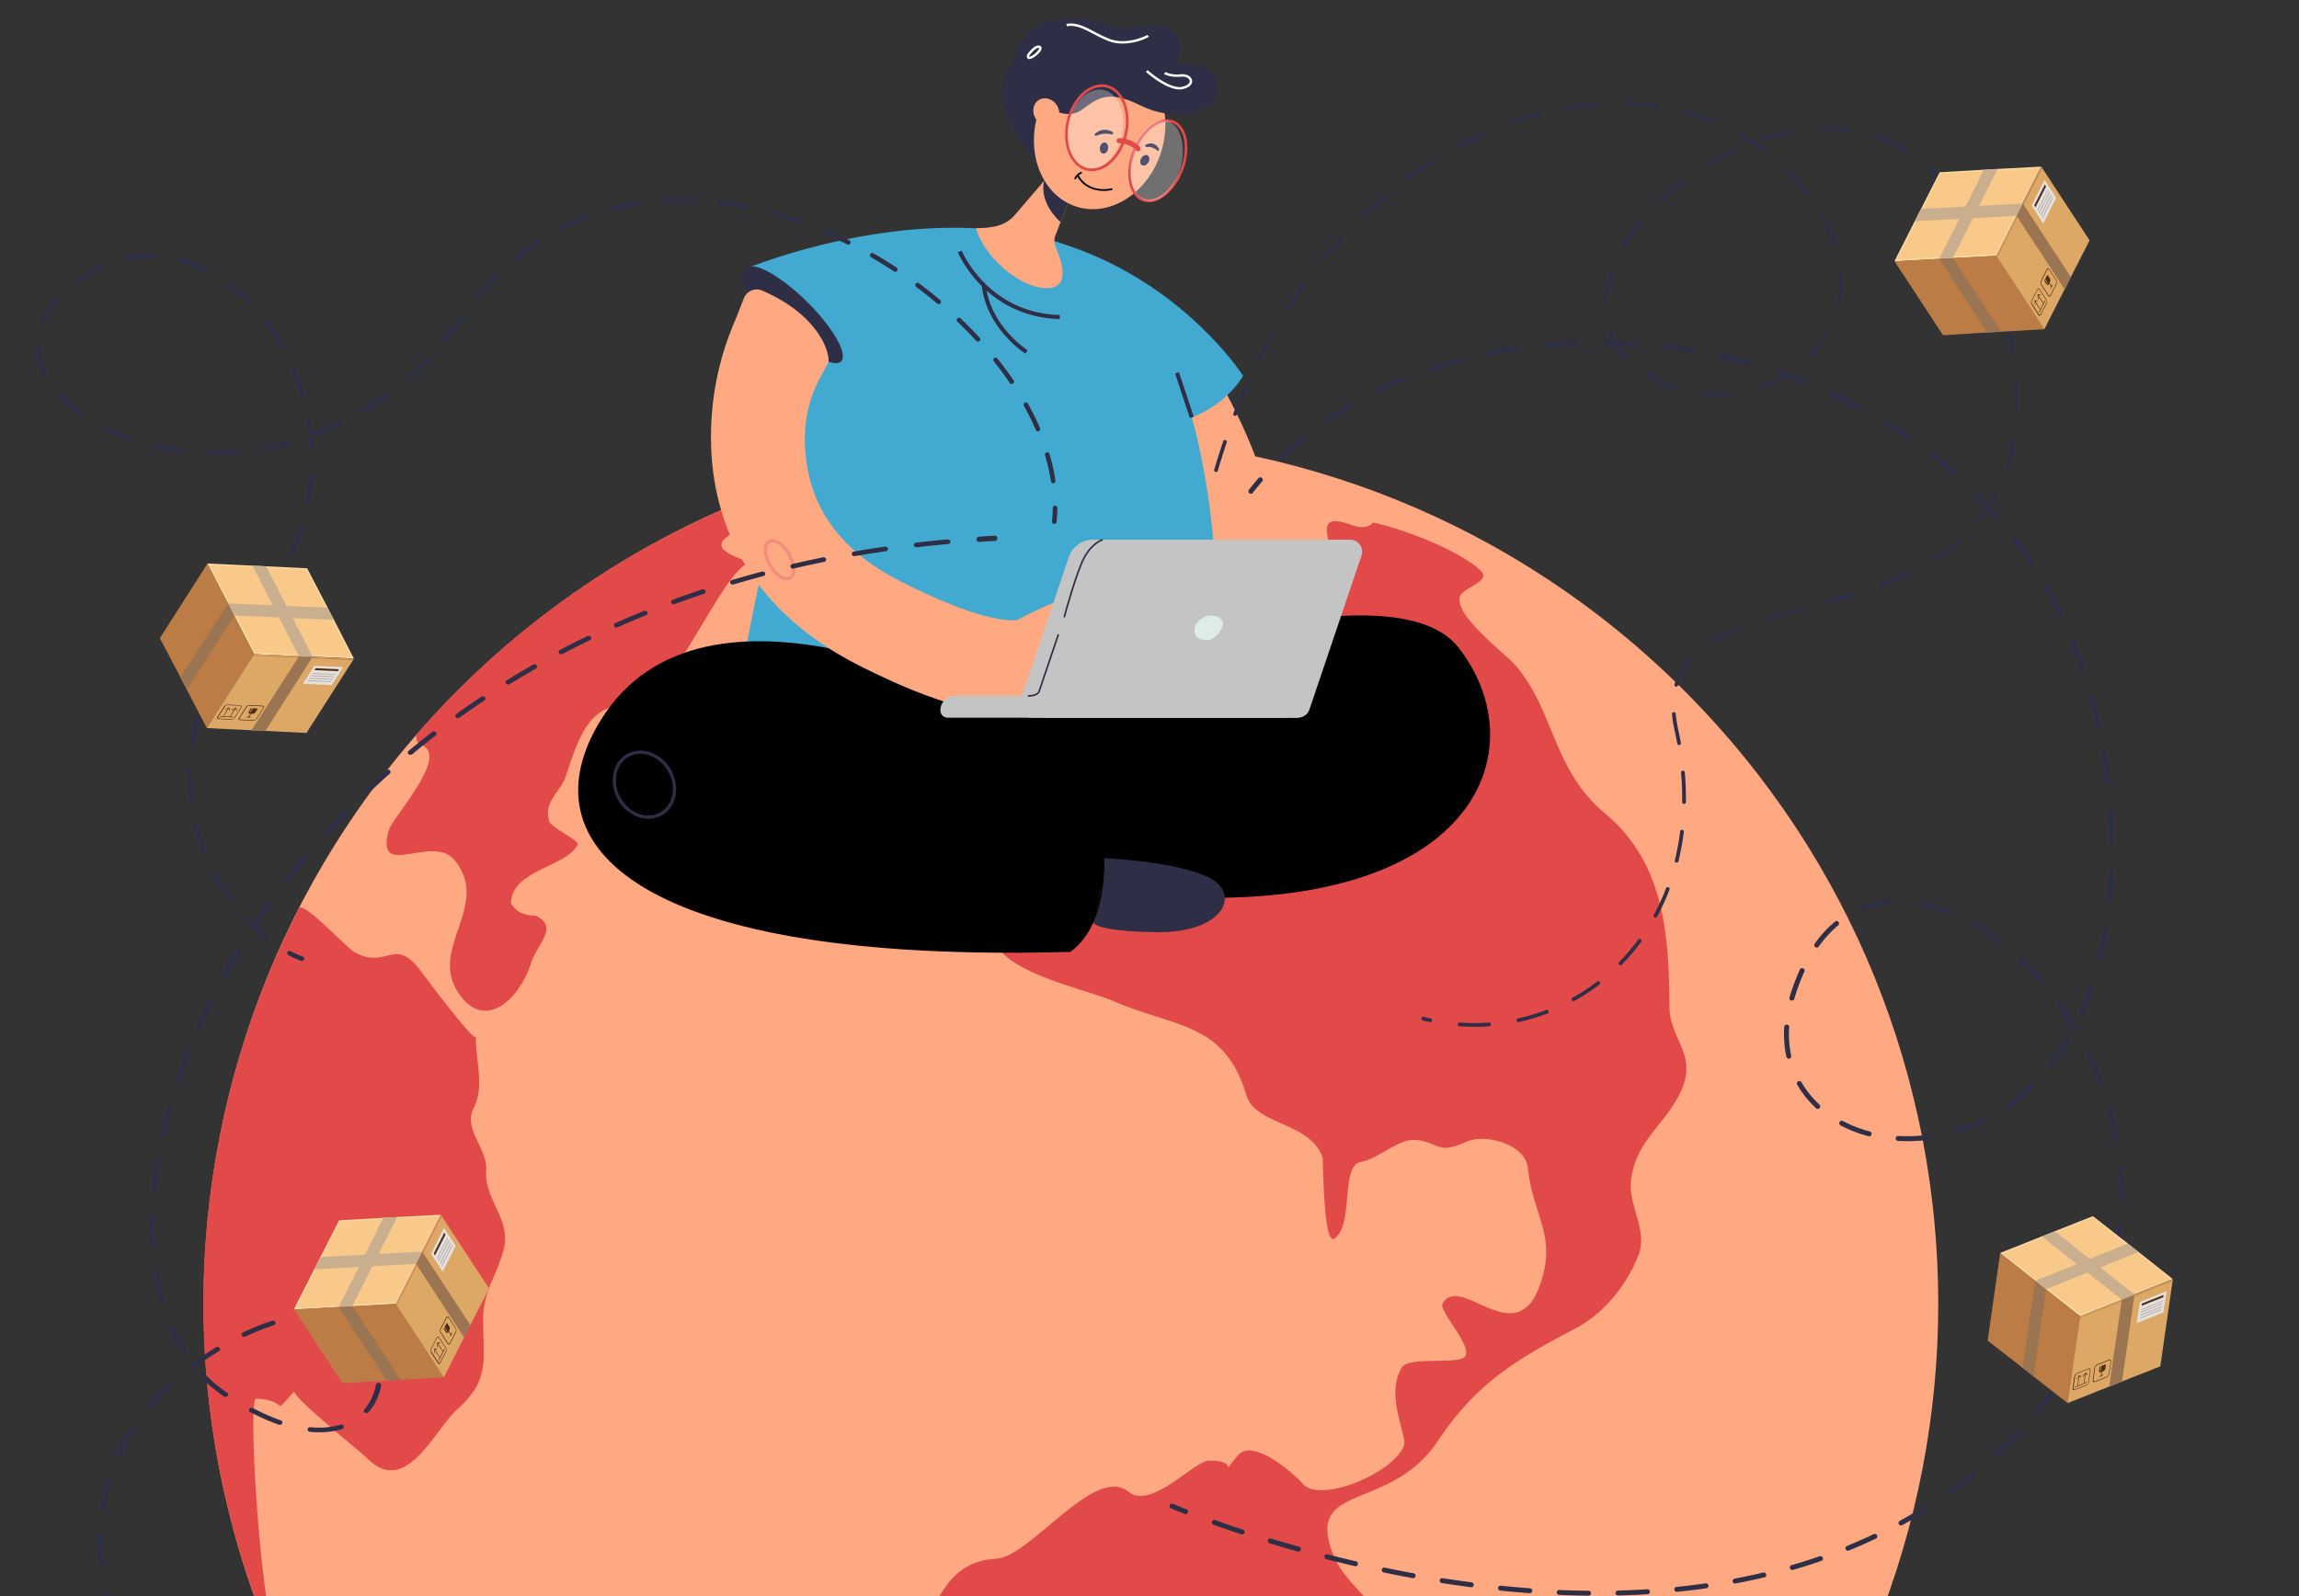 <svg width="635" height="441" fill="none" xmlns="http://www.w3.org/2000/svg"><rect width="100%" height="100%" fill="#333333" stroke="none"/><path d="M126.398 529.602c-93.556-93.556-93.556-245.24 0-338.795 93.556-93.556 245.24-93.556 338.795 0 93.556 93.556 93.556 245.239 0 338.795-93.555 93.556-245.239 93.556-338.795 0z" fill="#FFA982"/><path d="M274.426 121.539c-.967.622-1.992 1.267-3.068 1.923-.098-.679-50.489 15.269-55.653 17.63-14.947 6.84-24.124 9.293-7.727 14.48-7.128-2.257-23.214 41.541-34.528 39.728-11.003-1.768-14.244 10.611-17.163 19.121-1.543 4.508-6.357 7.139-4.555 12.562.57 1.722 8.429 5.257 7.831 6.397-3.299 6.276-18.332 6.996-18.419 16.219 1.451 2.315 3.656 3.426 6.616 3.34 6.966 2.815.368 8.446-.968 12.804-3.224 10.52-13.294 19.864-20.583 7.894-7.329-12.033 9.448-23.813-.725-36.088-5.965-7.197-21.914 5.711-18.131-8.038 1.082-3.938 17.664-21.343 8.475-23.905-.443-.127-.754-1.025-.944-2.505 27.262-31.448 63.074-56.2 105.444-70.26 17.929-5.959 36.06-9.672 54.098-11.302zM82.56 250.998c1.164-2.268 13.001 10.761 15.454 12.114 8.971 4.946 10.934-4.813 18.459 5.493 1.324 1.814 14.941 19.898 15.016 17.872-.248 6.707 2.527 13.357-.703 19.8-2.896 5.775 3.915 11.008 3.501 17.1-.541 7.997 6.777 13.444 4.928 21.407-1.6 6.909-5.757 11.941-5.769 19.305-.017 11.711 2.108 17.042-7.3 25.431-6.051 5.395-13.922 24.032-24.551 13.53-1.951-1.929-21.366-17.48-20.22-18.695-6.892 7.324-.824 2.522-10.623 2.067-2.654-.126 1.98 67.387 6.034 65.838-.645.248-1.4.184-2.245-.149a243.503 243.503 0 01-6.132-16.45C47.353 372.19 54.314 306.167 82.56 250.998zm112.164 224.35c-.075-6.903 12.839-13.34 19.835-13.052 14.998.61 18.971-4.244 32.91-7.836 11.7-3.017 9.897-22.944 27.66-23.802 9.459-.461 27.296-26.18 36.623-18.488 6.173 5.09 18.062-8.573 22.207-8.625 9.569-.115 1.831 5.568 8.084-1.56 4.117-4.687 15.419 5.176 17.802 7.974 4.624 5.412 24.764-2.712 27.907-10.484 1.112-2.752-5.331-13.818-.535-21.695 1.842-3.028 15.183-.806 17.25-2.821 2.781-2.712-7.146-12.678-6.029-14.751 4.658-8.636 19.945 13.024 26.612-4.404 5.418-14.17-1.641-19.49-3.04-33.147-.656-6.425-11.596-9.569-16.899-7.243-8.503 3.737-7.363.253-13.806-.449-5.09-.553-10.496 5.216-15.407 6.063-5.793 1.002-1.826 17.255-7.29 21.147-3.172 2.257-3.097-21.861-3.304-22.443-3.466-9.776-18.615-8.889-21.033-17.1-5.959-20.226-19.668-18.712-36.249-25.851-7.906-3.403-27.453-7.353-32.398-15.102-9.218-14.452 15.01-36.008 21.331-46.193.075-.121 5.603 6.229 6.881 6.281 4.698.196 9.056-26.277 18.05-11.077 1.716 2.896 8.296 3.759 4.623 8.031-7.174 8.343 6.725 10.341 11.055 9.155 4.393-1.203 25.966-13.697 18.384-20.664-15.465-14.215-18.977-6.857-35.03-6.926-18.401-.081-19.069 17.221-34.286-1.284-4.209-5.119 23.29-19.749 17.86-26.238-19.207-22.949-29.778 28.017-36.981 36.86-10.525 12.926-17.301 6.109-16.466-8.158.397-6.719-13.905-12.978-14.884-20.232-.201-1.48 9.218-14.855 10.617-15.753 4.963-3.195 6.109-6.558 8.66-9.736 3.212-4.007 8.25 1.992 11.117-1.589 1.325-1.658 25.466-.731 28.04-.702 12.684-.484 26.882-.064 39.664.132 5.245-.202 33.002 13.363 33.739 2.263.363-5.505-6.235-15.171 5.55-10.709 3.772 1.428 6.155-.674 5.395-.829 8.136 1.658 23.347 7.335 29.865 13.184 3.61 3.242-5.038 4.739-5.631 7.52-1.14 5.36 12.367 15.338 15.39 18.81 10.744 12.379 10.26 28.851 24.735 40.89 16.714 13.905 17.646 34.24 17.808 53.396.08 9.298 8.049 13.213 3.017 23.733-4.296 8.976-12.281 13.277-13.611 24.176-.875 7.156 4.732 13.8 2.026 20.767-3.333 8.573-9.672 16.185-17.439 20.261-16.565 8.694-27.406 15.212-38.023 31.143-13.168 19.748-36.63 11.129-28.944 31.062 3.236 8.4 11.487 12.39 14.866 21.36 4.048 10.756-3.731 18.528-8.734 27.257-5.038 8.792-6.903 19.34-15.729 25.327-6.322 4.29-17.837 7.854-19.467 16.571-2.591 13.87 9.12 31.206 7.877 43.901-.841 8.545-.997 17.331-8.43 22.904-13.392 10.041-10.214-3.956-18.533-10.571-7.802-6.207-17.002-4.37-25.915-6.84-8.176-2.269 1.566-5.268-1.745-7.128-7.018-3.944-11.181 1.975-17.871-4.03-6.092-5.476-14.336-7.036-17.175-15.586-4.641-13.991-25.731-8.867-34.517-19.743-5.418-6.702-7.767-13.835-10.196-21.953-2.994-9.995-17.728-14.573-17.843-25.374-.081-7.226.075 7.22 0 0z" fill="#E24949"/><path d="M333.359 99.322c2.264 3.994 25 38.87 20.24 72.984l-24.743-8.862-11.308-45.982 15.811-18.14z" fill="#FFA982"/><path d="M234.553 85.027s15.205-27.002 52.208-19.54c37.008 7.467 57.201 59.922 47.168 163.824 0 0-58.793-23.147-135.235-4.49 0 .005 12.581-100.621 35.859-139.794z" fill="#42A9D1"/><path d="M206.328 74.116l26.013 25.719s66.689 17.846 85.207 17.631c18.523-.214 25.812-13.622 25.812-13.622s-15.634-24.52-47.265-35.608a93.201 93.201 0 00-9.334-2.744c-5.46-1.297-11.014-2.044-16.525-2.37-32.738-1.933-63.908 10.994-63.908 10.994z" fill="#42A9D1"/><path d="M206.329 74.116c-4.159 4.475 2.254 9.366 9.436 16.47 7.182 7.102 14.602 11.241 16.572 9.249 1.969-1.993-2.254-9.366-9.437-16.47-7.182-7.102-14.663-11.302-16.571-9.249z" fill="#2E2E46"/><path d="M228.879 99.938s.387-5.139-6.133-11.695c-3.924-3.949-8.894-6.53-12.227-7.962a3.812 3.812 0 00-5.058 2.114l-2.086 5.325 9.711 6.193 15.793 6.025z" fill="#FFA982"/><path d="M274.847 195.196s-80.251-43.07-109.012 3.916c-21.295 34.777 10.715 67.169 129.434 63.879 0 0 11.732-5.441 8.876-33.671-1.134-11.191-29.298-34.124-29.298-34.124z" fill="#000"/><path d="M274.847 195.197s106.879-43.36 128.029-16.255c24.305 31.151.999 84.045-111.663 65.135l-13.73-14.766-2.636-34.114z" fill="#000"/><path d="M304.826 237.081s19.699.794 28.948 5.288c9.255 4.494 4.312 15.466-14.476 15.172-18.789-.294-17.361-3.062-17.361-3.062s3.57-9.632 2.889-17.398z" fill="#2E2E46"/><path d="M295.395 263.169c13.179-9.315 9.011-33.653 8.964-33.895l-.023-.126-.121-.042-81.133-29.243-.154.42 81.011 29.201c.308 1.908 3.655 24.519-8.806 33.325l.262.36z" fill="#020202"/><path d="M279.611 197.259c6.525 0 11.882-1.633 16.227-4.881 8.204-6.132 9.73-15.905 8.54-22.41l-7.849-4.522c-.392-2.133-15.541 5.796-15.513 5.786-.07.024-7.229 2.077-32.061-10.491-17.286-8.75-25.999-21.164-26.633-37.955-.481-12.661 5.217-19.768 6.561-22.853.178-.41-8.353-8.881-8.111-9.744l-6.398-3.22c.205-.728-6.151-3.211-6.057-3.417l-4.938 4.163c-2.436 5.582-7.616 18.392-6.949 36.047.696 18.34 8.34 43.653 40.825 60.09 17.711 8.974 31.609 13.407 42.356 13.407z" fill="#FFA982"/><path d="M284.88 198.291h69.256a3.37 3.37 0 003.197-2.269l14.392-42.566c.723-2.142-.896-4.354-3.197-4.354h-66.6c-3.033 0-5.731 1.914-6.687 4.746l-13.553 40.088c-.728 2.142.896 4.355 3.192 4.355z" fill="#C4C4C4"/><path d="M289.225 198.291h69.256c1.451 0 2.739-.915 3.196-2.269l14.393-42.566c.723-2.142-.896-4.354-3.197-4.354h-66.6c-3.033 0-5.731 1.914-6.687 4.746l-13.553 40.088c-.723 2.142.896 4.355 3.192 4.355z" fill="#C4C4C4"/><path d="M337.755 172.306c0-1.615-1.88-2.273-3.528-2.273-1.642 0-4.326 1.773-4.307 4.037.018 2.445 1.946 2.763 3.589 2.763 1.642-.005 4.246-2.474 4.246-4.527z" fill="#DEEBE9"/><path d="M263.726 192.275h94.792v6.016h-96.752a2.025 2.025 0 01-2.026-2.026 3.987 3.987 0 013.986-3.99z" fill="#C4C4C4"/><path d="M294.149 170.621c.032-.126 3.43-12.745 5.632-16.665 2.17-3.864 4.84-4.63 4.868-4.639l-.117-.434c-.116.033-2.879.821-5.143 4.849-2.226 3.971-5.534 16.25-5.674 16.768l.434.121zm-10.235 21.878c2.567 0 3.206-1.125 3.23-1.171l.014-.033 5.399-15.965-.425-.145-5.39 15.942c-.07.107-.7.929-2.828.929v.443z" fill="#2E2E46"/><path d="M217.356 160.359c.397 0 .77-.094 1.106-.285 1.694-.98 1.648-4.13-.107-7.168-.812-1.41-1.872-2.567-2.978-3.272-1.194-.756-2.324-.9-3.178-.41-1.694.98-1.647 4.13.108 7.168 1.409 2.445 3.43 3.967 5.049 3.967zm-4.046-10.524c.462 0 1.013.187 1.591.555.99.626 1.937 1.676 2.679 2.959 1.456 2.52 1.657 5.246.434 5.946-1.218.704-3.477-.831-4.933-3.351s-1.652-5.246-.434-5.946c.192-.107.416-.163.663-.163z" fill="#F18C7E"/><path d="M269.667 63.056c4.55-.131 8.003-.598 10.617-3.645l8.101-9.436 2.357-2.75 13.865-16.151-7.28 18.887-4.373 11.335-1.382 3.589c-.938 2.436.304 3.57 1.177 6.422.354 1.152 2.744 8.26-3.482 8.302-7.756.056-17.561-8.872-19.717-16.581a.35.35 0 00.117.028z" fill="#FFA982"/><path d="M286.136 43.913s-15.265-14.528-6.459-26.793c8.806-12.264 11.009 19.685 11.009 19.685l-2.46 7.383-2.09-.276zm2.328 5.735a3.468 3.468 0 00-.074.327c-1.419 6.37 4.517 11.345 4.517 11.345l.051-.024 4.373-11.335c-1.857-1.377-4.592-3.043-6.585-2.735-1.04.163-1.876.863-2.282 2.422z" fill="#2E2E46"/><path d="M320.782 41.756c3.444-11.354-1.4-22.877-10.818-25.728-9.417-2.856-19.843 4.037-23.282 15.391-3.444 11.355 1.4 22.877 10.817 25.733 9.413 2.847 19.839-4.041 23.283-15.396z" fill="#FFA982"/><path d="M289.907 29.777s4.862 3.5 8.936.541c4.075-2.959 6.959-5.764 16.082-1.218 9.124 4.545 19.111 2.506 20.959-2.614 1.843-5.119-2.501-9.044-8.232-8.787-5.731.252 1.213-2.856-2.772-8.242-3.986-5.38-14.099.164-19.111-2.506-5.012-2.67-22.872-4.984-26.083 10.165l10.221 12.66z" fill="#2E2E46"/><path d="M286.089 32.81c1.171 1.792 3.421 2.394 5.021 1.349 1.601-1.046 1.951-3.351.775-5.143-1.171-1.792-3.421-2.394-5.021-1.349-1.596 1.05-1.946 3.35-.775 5.143z" fill="#FFA982"/><path d="M325.799 24.713c.34 0 .667-.037.98-.116 2.053-.514 2.627-1.582 2.483-2.404-.168-.947-1.326-1.857-3.155-1.67-2.721.275-4.21-.63-4.224-.64l-.354.56c.065.042 1.675 1.04 4.648.742 1.358-.135 2.319.476 2.431 1.125.117.677-.644 1.306-1.993 1.647-3.514.882-9.58-4.527-9.646-4.583l-.443.495c.243.215 5.441 4.844 9.273 4.844zm-15.76-12.684c3.701 0 7.028-1.587 7.318-1.918l-.5-.44.252.22-.233-.238c-.341.285-5.768 2.884-10.412 1.083-1.554-.602-2.916-1.316-4.232-2.007-2.698-1.414-5.031-2.632-7.691-2.119l.126.654c2.431-.472 4.671.7 7.257 2.058 1.334.7 2.711 1.419 4.302 2.035 1.237.485 2.548.672 3.813.672zm-25.752 4.302c.981 0 2.796-1.516 3.272-2.473.345-.705-.009-1.027-.182-1.13-1.335-.83-3.267 1.77-3.64 2.301l-.033.047-.014.056c-.219.808.126 1.069.35 1.158a.67.67 0 00.247.041zm2.511-3.098c.084 0 .159.018.224.06.033.061-.032.42-.709 1.097-.901.905-1.839 1.344-2.044 1.279.004-.005-.014-.089.037-.308.686-.948 1.834-2.128 2.492-2.128z" fill="#fff"/><path d="M179.102 226.207a7.481 7.481 0 003.752-.994c1.956-1.129 3.281-3.07 3.729-5.474.443-2.375-.023-4.914-1.316-7.154-2.683-4.648-8.129-6.543-12.143-4.223-4.013 2.319-5.096 7.984-2.413 12.628 1.293 2.24 3.262 3.915 5.54 4.718a8.558 8.558 0 002.851.499zm-2.221-17.944c2.879 0 5.875 1.755 7.616 4.765 1.185 2.054 1.615 4.378 1.209 6.543-.402 2.138-1.573 3.864-3.3 4.863-1.726.994-3.808 1.148-5.861.425-2.077-.733-3.874-2.268-5.059-4.322-2.436-4.219-1.498-9.333 2.086-11.405a6.597 6.597 0 013.309-.869z" fill="#2E2E46"/><path d="M307.15 37.145a.36.36 0 00.126-.672c-.102-.056-2.356-1.605-4.769.444a.363.363 0 00-.051.508c.126.155.331.14.508.052 1.788-.896 3.878-.42 3.962-.373.07.041.15.05.224.041zm-3.336 3.575c-.136.85.252 1.62.872 1.722.616.098 1.228-.508 1.363-1.362.135-.85-.252-1.62-.873-1.718-.616-.102-1.222.509-1.362 1.358zm15.956.957a.263.263 0 00.252-.084.435.435 0 00.074-.504c-.051-.089-1.101-2.263-3.528-1.139-.154.07-.252.271-.215.458.033.186.182.238.341.214 1.578-.256 2.889.868 2.931.943.037.06.089.098.145.112zm-4.527 2.016c-.453.733-.383 1.596.149 1.923.532.326 1.33-.005 1.783-.738.448-.732.382-1.596-.15-1.922-.536-.332-1.334 0-1.782.737z" fill="#060633"/><path d="M304.91 52.742c1.27 0 2.161-.22 2.184-.224a.253.253 0 10-.126-.49c-.247.065-6.127 1.484-9.021-3.58a.252.252 0 10-.438.252c1.95 3.407 5.227 4.042 7.401 4.042z" fill="#020202"/><path d="M296.995 49.583a.244.244 0 00.238-.173c.117-.35.458-.877 1.438-1.433a.468.468 0 01.074-.042.249.249 0 00.07-.35.248.248 0 00-.345-.07l-.047.028c-.896.509-1.456 1.087-1.661 1.713a.252.252 0 00.159.317c.023.01.046.01.074.01z" fill="#020202"/><path d="M292.711 88.163l.033-1.115c-19.885-.565-27.058-17.613-27.128-17.785l-1.036.42c.074.182 1.88 4.54 6.253 9.03 4.042 4.14 11.117 9.147 21.878 9.45z" fill="#2E2E46"/><path d="M283.242 97.711l.588-.947c-.102-.066-10.248-6.506-11.559-18.028l-1.111.126c1.372 12.068 11.975 18.78 12.082 18.85zm42.392 5.113l4.085 12.309-1.059.351-4.085-12.309 1.059-.351z" fill="#2E2E46"/><path d="M317.273 55.864c.242 0 .49-.018.742-.051 2.674-.36 5.45-2.6 7.434-5.997 3.225-5.526 3.369-12.456.322-15.447-1.13-1.106-2.572-1.582-4.172-1.368-2.674.36-5.451 2.6-7.435 5.997-3.224 5.526-3.369 12.456-.322 15.447.952.934 2.128 1.42 3.431 1.42zm5.058-22.158c1.106 0 2.105.41 2.912 1.2 2.819 2.767 2.619 9.282-.443 14.532-1.867 3.197-4.438 5.301-6.888 5.633-1.363.182-2.586-.22-3.547-1.158-2.819-2.767-2.618-9.286.443-14.532 1.867-3.197 4.439-5.301 6.889-5.633.214-.028.424-.042.634-.042z" fill="#E24949"/><path opacity=".3" d="M296.015 30.883c-2.608 5.497-1.89 12.18 1.61 14.934 3.501 2.753 8.452.527 11.061-4.966 2.609-5.497 1.89-12.18-1.61-14.934-3.5-2.753-8.452-.527-11.061 4.966zm17.888 8.563c-2.618 5.521-2.263 12.223.789 14.967 3.057 2.744 7.658.49 10.276-5.031 2.618-5.521 2.264-12.222-.789-14.967-3.056-2.744-7.658-.49-10.276 5.031z" fill="#fff"/><path d="M301.546 47.296a6.76 6.76 0 001.54-.182c2.795-.663 5.343-3 6.981-6.412 2.819-5.867 1.965-13.072-1.899-16.064-1.559-1.208-3.407-1.605-5.339-1.148-2.795.663-5.343 3.001-6.982 6.413-2.818 5.866-1.964 13.071 1.9 16.063 1.139.882 2.431 1.33 3.799 1.33zm2.814-23.236c1.204 0 2.342.396 3.346 1.171 3.603 2.786 4.359 9.581 1.685 15.144-1.517 3.16-3.939 5.404-6.478 6.006-1.703.401-3.332.056-4.709-1.008-3.603-2.786-4.359-9.58-1.685-15.144 1.517-3.16 3.939-5.404 6.478-6.006a5.754 5.754 0 011.363-.163z" fill="#E24949"/><path d="M314.347 41.798a.698.698 0 00.555-1.125c-.075-.097-1.895-2.398-5.778-2.496a.696.696 0 00-.718.681c-.01.388.294.71.681.719 3.183.08 4.644 1.88 4.704 1.955a.73.73 0 00.556.266z" fill="#E24949"/><path d="M345.505 136.407c.202 0 .4-.088.537-.26a87.776 87.776 0 012.578-3.137.683.683 0 10-1.034-.893 87.155 87.155 0 00-2.618 3.185.687.687 0 00.114.96.678.678 0 00.423.145zm93.287 304.448a.681.681 0 00.009-1.36 253.06 253.06 0 01-8.105-.211.681.681 0 00-.708.651.676.676 0 00.651.708c2.732.115 5.473.185 8.149.212h.004zm8.127-.062h.017a223.14 223.14 0 008.149-.348.682.682 0 00.638-.721.682.682 0 00-.722-.638c-2.657.163-5.381.281-8.096.347a.68.68 0 00.014 1.36zm-24.367-.62a.683.683 0 00.048-1.364 271.897 271.897 0 01-8.078-.709.68.68 0 10-.141 1.355 289.215 289.215 0 008.171.718zm40.593-.383c.022 0 .044 0 .071-.005 2.723-.272 5.447-.602 8.096-.981a.684.684 0 00.581-.77.686.686 0 00-.77-.581c-2.632.374-5.338.705-8.044.973a.687.687 0 00-.611.748c.035.356.33.616.677.616zm-56.763-1.263a.682.682 0 00.084-1.359 300.743 300.743 0 01-8.03-1.153.684.684 0 00-.779.567.682.682 0 00.568.779c2.692.422 5.407.81 8.065 1.157.03.009.061.009.092.009zm72.854-1.034c.04 0 .084-.004.128-.013a178.953 178.953 0 007.981-1.69.68.68 0 00-.312-1.324 175.14 175.14 0 01-7.92 1.676.685.685 0 00-.546.797.683.683 0 00.669.554zm-88.918-1.478a.68.68 0 00.119-1.351 340.278 340.278 0 01-7.964-1.553.678.678 0 00-.805.528.68.68 0 00.528.805c2.662.554 5.35 1.078 7.994 1.562.044.004.088.009.128.009zm104.731-2.262a.73.73 0 00.19-.026 158.59 158.59 0 007.779-2.464.682.682 0 10-.445-1.289 151.722 151.722 0 01-7.713 2.442.682.682 0 00.189 1.337zm-120.65-1.043a.683.683 0 00.154-1.346 371.849 371.849 0 01-7.885-1.923.69.69 0 00-.831.493.686.686 0 00.493.832c2.626.673 5.288 1.324 7.915 1.931a.85.85 0 00.154.013zm-15.752-4.03a.681.681 0 00.185-1.338 353.98 353.98 0 01-7.788-2.279.68.68 0 10-.396 1.303c2.583.787 5.214 1.557 7.819 2.288a.637.637 0 00.18.026zm151.758-.246a.706.706 0 00.26-.053 144.987 144.987 0 007.471-3.296.683.683 0 00-.59-1.232 143.82 143.82 0 01-7.401 3.265.685.685 0 00.26 1.316zm-167.316-4.497a.682.682 0 00.211-1.329c-2.6-.858-5.183-1.747-7.677-2.64a.68.68 0 00-.872.414.68.68 0 00.414.871c2.504.898 5.099 1.786 7.709 2.649a.636.636 0 00.215.035zm181.981-2.482a.67.67 0 00.326-.083 138.03 138.03 0 007.035-4.145.682.682 0 10-.73-1.153 137.043 137.043 0 01-6.965 4.105.68.68 0 00-.269.924.702.702 0 00.603.352zm13.741-8.667c.136 0 .277-.04.396-.128 2.2-1.58 4.378-3.252 6.481-4.968a.684.684 0 00.097-.959.684.684 0 00-.959-.097 134.053 134.053 0 01-6.415 4.92.681.681 0 00.4 1.232zm12.579-10.27c.167 0 .33-.061.462-.18a136.011 136.011 0 005.83-5.716.68.68 0 10-.985-.941 138.79 138.79 0 01-5.769 5.662.683.683 0 00-.039.964.702.702 0 00.501.211zm11.233-11.73a.695.695 0 00.524-.242 116.658 116.658 0 005.042-6.433.681.681 0 00-1.1-.801 117.834 117.834 0 01-4.98 6.358.68.68 0 00.514 1.118zm9.535-13.138a.677.677 0 00.581-.326 99.234 99.234 0 004.004-7.132.68.68 0 00-.3-.915.678.678 0 00-.915.299 98.579 98.579 0 01-3.951 7.035.68.68 0 00.581 1.039zm7.343-14.476a.69.69 0 00.634-.427 91.493 91.493 0 002.715-7.722.682.682 0 10-1.307-.391 90.422 90.422 0 01-2.671 7.603.683.683 0 00.629.937zm4.669-15.545a.685.685 0 00.668-.545 86.828 86.828 0 001.232-8.096.68.68 0 10-1.355-.141 85.959 85.959 0 01-1.214 7.968.682.682 0 00.532.805c.049.005.093.009.137.009zm1.676-16.139a.684.684 0 00.682-.677c0-.242.004-.484.004-.722 0-2.473-.11-4.981-.321-7.458a.682.682 0 10-1.359.119c.211 2.437.316 4.906.316 7.339 0 .238 0 .475-.004.713a.677.677 0 00.678.686h.004zm-1.386-16.17a.683.683 0 00.673-.805 91.644 91.644 0 00-1.812-7.981.68.68 0 00-.841-.475.68.68 0 00-.475.84 88.606 88.606 0 011.786 7.863c.062.33.348.558.669.558zm-57.604-.039c1.862 0 3.749-.119 5.619-.352a.686.686 0 00.594-.761.685.685 0 00-.761-.594c-2.662.33-5.359.422-7.986.264a.683.683 0 00-.084 1.364c.867.052 1.747.079 2.618.079zm-10.59-1.347a.686.686 0 00.66-.506.675.675 0 00-.484-.831 35.331 35.331 0 01-7.423-2.869.68.68 0 00-.92.286.68.68 0 00.286.92 36.84 36.84 0 007.709 2.979.778.778 0 00.172.021zm24.063-.699a.62.62 0 00.198-.031c2.6-.796 5.17-1.826 7.638-3.058a.677.677 0 00.304-.915.681.681 0 00-.915-.304 48.236 48.236 0 01-7.432 2.975.683.683 0 00-.453.853c.097.291.365.48.66.48zm-38.257-6.877a.685.685 0 00.466-1.184 26.313 26.313 0 01-4.941-6.146.683.683 0 10-1.179.686 27.746 27.746 0 005.196 6.463.66.66 0 00.458.181zm52.737-.335a.664.664 0 00.396-.127 55.516 55.516 0 006.296-5.28.681.681 0 10-.95-.977 54.138 54.138 0 01-6.138 5.152.683.683 0 00-.158.951.672.672 0 00.554.281zm25.352-6.353a.681.681 0 00.638-.92 93.248 93.248 0 00-3.19-7.537.683.683 0 10-1.232.59 94.29 94.29 0 013.146 7.427c.102.268.361.44.638.44zm-13.732-4.915a.677.677 0 00.537-.264 66.272 66.272 0 004.611-6.784.68.68 0 10-1.17-.696 64.257 64.257 0 01-4.515 6.644.68.68 0 00.537 1.1zm-72.348-2.248a.561.561 0 00.146-.018.676.676 0 00.519-.809 27.93 27.93 0 01-.629-5.958c0-.638.022-1.285.061-1.927a.68.68 0 10-1.359-.084 30.95 30.95 0 00-.062 2.016c0 2.142.22 4.246.66 6.247a.68.68 0 00.664.533zm79.111-7.502a.677.677 0 00.585-1.025 92.952 92.952 0 00-4.448-6.873.68.68 0 00-.951-.158.678.678 0 00-.158.95 91.057 91.057 0 014.382 6.772.686.686 0 00.59.334zm1.531-4.171c.26 0 .51-.15.62-.401a82.117 82.117 0 002.984-7.625.681.681 0 00-1.29-.435 81.034 81.034 0 01-2.934 7.497.683.683 0 00.62.964zm-79.788-4.387a.683.683 0 00.655-.493 56.564 56.564 0 012.794-7.515.679.679 0 10-1.236-.567 58.434 58.434 0 00-2.864 7.704.68.68 0 00.651.871zm68.832-4.664a.678.678 0 00.445-.163.687.687 0 00.074-.963 83.958 83.958 0 00-5.636-5.949.68.68 0 10-.941.986 82.361 82.361 0 015.543 5.852.665.665 0 00.515.237zm16.161-6.314a.68.68 0 00.66-.519 106.24 106.24 0 001.615-8.012.68.68 0 00-.563-.783.68.68 0 00-.783.563c-.44 2.701-.977 5.363-1.598 7.907a.682.682 0 00.502.822.569.569 0 00.167.022zM501.79 261.8a.683.683 0 00.554-.286c1.611-2.253 3.415-4.215 5.364-5.839a.679.679 0 00.088-.959.68.68 0 00-.959-.088c-2.037 1.694-3.921 3.744-5.601 6.094-.22.308-.15.73.158.95.119.084.26.128.396.128zm50.221-1.206a.68.68 0 00.413-1.223 65.465 65.465 0 00-6.811-4.585.683.683 0 00-.686 1.18 64.317 64.317 0 016.666 4.487.717.717 0 00.418.141zm-14.036-8.087a.684.684 0 00.246-1.32c-2.666-1.043-5.332-1.804-7.928-2.266a.683.683 0 00-.242 1.342c2.503.445 5.086 1.184 7.669 2.196a.76.76 0 00.255.048zm-23.768-.84a.748.748 0 00.255-.049c2.406-.972 4.989-1.57 7.678-1.782a.683.683 0 00-.11-1.359c-2.83.22-5.549.853-8.083 1.879a.682.682 0 00-.378.888c.114.26.369.423.638.423zm68.366-2.209a.682.682 0 00.677-.616c.251-2.644.431-5.381.533-8.144a.68.68 0 10-1.36-.049 142.184 142.184 0 01-.524 8.065.682.682 0 00.616.744c.014-.004.036 0 .058 0zm.602-16.227h.014a.675.675 0 00.668-.691 179.358 179.358 0 00-.321-8.153.68.68 0 10-1.359.084c.171 2.737.277 5.456.321 8.087a.68.68 0 00.677.673zm-1.003-16.222c.027 0 .049 0 .075-.005a.684.684 0 00.607-.752c-.29-2.719-.651-5.438-1.073-8.087a.683.683 0 00-1.347.211c.418 2.627.779 5.324 1.065 8.017.035.356.33.616.673.616zm-2.565-16.029a.554.554 0 00.145-.018.682.682 0 00.524-.809 148.044 148.044 0 00-1.945-7.925.683.683 0 00-1.316.365c.709 2.566 1.36 5.206 1.928 7.846.07.321.352.541.664.541zm-4.33-15.646a.686.686 0 00.647-.902 134.599 134.599 0 00-2.868-7.639.68.68 0 00-1.259.52 131.64 131.64 0 012.838 7.563.686.686 0 00.642.458zm-6.168-15.013a.683.683 0 00.616-.981 129.843 129.843 0 00-3.802-7.225.683.683 0 00-.928-.255.682.682 0 00-.255.928c1.32 2.324 2.587 4.73 3.762 7.146.11.246.352.387.607.387zm-8.021-14.111a.68.68 0 00.567-1.055 125.805 125.805 0 00-4.703-6.675.682.682 0 10-1.087.823 122.984 122.984 0 014.651 6.599.691.691 0 00.572.308zm-9.777-12.957a.684.684 0 00.515-1.131 130.054 130.054 0 00-5.526-6.01.681.681 0 10-.973.954 126.23 126.23 0 015.469 5.945.653.653 0 00.515.242zm-11.369-11.59a.667.667 0 00.506-.224.684.684 0 00-.053-.964 132.642 132.642 0 00-6.235-5.253.684.684 0 00-.959.11.684.684 0 00.11.959 130.422 130.422 0 016.169 5.201.717.717 0 00.462.171zm-186.271-4.329a.682.682 0 00.475-.194 96.082 96.082 0 016.015-5.372.682.682 0 00-.862-1.056 96.374 96.374 0 00-6.099 5.447.682.682 0 00-.013.964c.128.14.308.211.484.211zm173.551-5.738a.68.68 0 00.387-1.24 138.435 138.435 0 00-6.833-4.462.681.681 0 10-.713 1.162 134.922 134.922 0 016.763 4.417.716.716 0 00.396.123zm-161.011-4.562c.132 0 .268-.04.387-.124a105.209 105.209 0 016.802-4.338.677.677 0 00.242-.933.678.678 0 00-.932-.242 108.635 108.635 0 00-6.891 4.396.683.683 0 00-.171.95.692.692 0 00.563.291zm147.168-3.908c.242 0 .48-.132.603-.36a.685.685 0 00-.281-.924 146.099 146.099 0 00-7.304-3.643.684.684 0 00-.907.33.685.685 0 00.33.906 142.892 142.892 0 017.234 3.608.675.675 0 00.325.083zm-133.172-4.307a.668.668 0 00.299-.07 117.346 117.346 0 017.361-3.318.678.678 0 00.37-.889.68.68 0 00-.889-.369 120.049 120.049 0 00-7.445 3.357.682.682 0 00-.308.915.69.69 0 00.612.374zm118.441-2.53a.68.68 0 00.634-.431.677.677 0 00-.383-.885 152.324 152.324 0 00-7.66-2.811.68.68 0 00-.436 1.289c2.552.858 5.104 1.795 7.59 2.785a.6.6 0 00.255.053zm-103.429-3.648a.734.734 0 00.216-.035 132.421 132.421 0 017.731-2.341.675.675 0 00.479-.835.676.676 0 00-.836-.48 135.392 135.392 0 00-7.81 2.367.677.677 0 00-.426.862c.097.286.36.462.646.462zm88.043-1.54a.682.682 0 00.656-.497.683.683 0 00-.476-.84c-2.6-.726-5.262-1.395-7.915-1.984a.682.682 0 10-.295 1.333c2.627.585 5.267 1.249 7.845 1.966a.835.835 0 00.185.022zm-72.374-2.692a.787.787 0 00.14-.014c2.614-.54 5.289-1.02 7.96-1.416a.678.678 0 00.572-.775.678.678 0 00-.775-.572c-2.692.4-5.394.88-8.034 1.43a.677.677 0 00-.528.806.685.685 0 00.665.54zm56.525-.845a.689.689 0 00.674-.568.69.69 0 00-.559-.787c-2.667-.453-5.386-.84-8.074-1.153a.683.683 0 00-.158 1.355c2.666.313 5.359.695 8.003 1.144a.481.481 0 00.114.009zm-40.461-1.553c.022 0 .044 0 .066-.005 2.662-.246 5.376-.426 8.069-.532a.683.683 0 00-.053-1.364c-2.714.106-5.456.29-8.139.541a.682.682 0 00-.616.744.672.672 0 00.673.616zm24.336-.33a.687.687 0 00.682-.638.684.684 0 00-.638-.726 157.42 157.42 0 00-8.149-.317h-.009a.681.681 0 00-.009 1.364c2.68.035 5.399.14 8.079.317h.044zM327.469 418.323a.68.68 0 00.634-.431.685.685 0 00-.383-.885c-2.424-.955-3.753-1.531-3.766-1.535a.682.682 0 00-.546 1.249c.014.005 1.36.59 3.806 1.553a.659.659 0 00.255.049zm-36.467-273.607a.63.63 0 00.829-.533c.131-1.259.204-2.55.221-3.839a.634.634 0 00-.623-.639.634.634 0 00-.64.623 41.668 41.668 0 01-.213 3.725.63.63 0 00.426.663zM73.451 259.623a.63.63 0 00.603-1.087 54.366 54.366 0 01-5.379-5.087.63.63 0 10-.925.858c1.76 1.9 3.613 3.65 5.503 5.202a.56.56 0 00.198.114zm-10.18-10.942c.186.062.4.04.572-.087a.628.628 0 00.142-.881 60.614 60.614 0 01-3.954-6.267.631.631 0 10-1.107.608 62.474 62.474 0 004.034 6.397c.083.109.194.19.314.23zM56.1 235.574c.135.045.29.046.433-.009a.633.633 0 00.356-.818 56.687 56.687 0 01-2.259-7.046.632.632 0 00-1.225.306 58.262 58.262 0 002.31 7.205c.07.174.21.303.385.362zm-3.607-14.492a.63.63 0 00.827-.667 55.127 55.127 0 01-.316-7.39.63.63 0 00-.617-.647.628.628 0 00-.646.617c-.063 2.525.05 5.065.325 7.557.03.255.203.455.427.53zm.345-14.924a.63.63 0 00.826-.5c.368-2.396.9-4.831 1.576-7.235a.633.633 0 00-1.218-.341 62.85 62.85 0 00-1.608 7.383.636.636 0 00.424.693zm4.017-14.385a.636.636 0 00.788-.363 76.956 76.956 0 013.115-6.738.63.63 0 10-1.12-.583 76.994 76.994 0 00-3.165 6.85.633.633 0 00.35.823l.032.011zm6.889-13.277a.625.625 0 00.732-.261 100.306 100.306 0 014.224-6.124.63.63 0 10-1.01-.753 103.56 103.56 0 00-4.28 6.2.636.636 0 00.196.875.938.938 0 00.138.063zm8.845-12.076c.251.084.54.005.707-.222a71.28 71.28 0 004.195-6.281.63.63 0 00-.22-.865.629.629 0 00-.866.221 69.744 69.744 0 01-4.122 6.167.629.629 0 00.129.882.603.603 0 00.177.098zm7.619-12.863a.632.632 0 00.777-.341 65.542 65.542 0 002.38-6.052c.112-.332.222-.67.33-1.003a.634.634 0 00-.4-.793l-.012-.003a.626.626 0 00-.79.408c-.106.326-.213.656-.323.984a64.103 64.103 0 01-2.333 5.935.637.637 0 00.316.837c.016.015.035.021.055.028zm4.528-14.235c.027.009.054.019.083.024a.633.633 0 00.74-.499 63.81 63.81 0 00.983-7.495.628.628 0 00-.586-.674.628.628 0 00-.674.585 62.105 62.105 0 01-.964 7.347c-.061.31.12.612.418.712zM35.43 121.709a.635.635 0 00.796-.386.635.635 0 00-.381-.808 58.444 58.444 0 01-6.808-2.91.633.633 0 00-.573 1.127 59.471 59.471 0 006.966 2.977zm7.185 2.095a71.977 71.977 0 007.497 1.333.632.632 0 00.156-1.255 71.467 71.467 0 01-7.308-1.295.63.63 0 00-.757.473.631.631 0 00.412.744zm-20.47-8.91a.636.636 0 00.714-.228.634.634 0 00-.146-.884c-2.095-1.504-3.954-3.132-5.535-4.838a.63.63 0 10-.925.858c1.633 1.767 3.56 3.451 5.724 5.005a.582.582 0 00.169.087zm35.309 10.761a.58.58 0 00.186.033 77.923 77.923 0 007.545-.2.626.626 0 00.58-.677.628.628 0 00-.677-.581 76.69 76.69 0 01-7.423.198.63.63 0 00-.646.617.64.64 0 00.435.61zm14.911-1.125a.635.635 0 00.311.023 79.046 79.046 0 007.362-1.65.63.63 0 10-.334-1.218 76.276 76.276 0 01-7.246 1.625.63.63 0 00-.093 1.22zm-60.144-20.659a.642.642 0 00.484-.031.635.635 0 00.284-.846c-1.136-2.283-1.771-4.612-1.902-6.918a.636.636 0 00-.663-.597.63.63 0 00-.594.664c.137 2.48.82 4.976 2.029 7.412a.623.623 0 00.362.316zm73.58 20.55a.632.632 0 00.832-.632 64.471 64.471 0 00-.799-7.518.632.632 0 10-1.248.208 63.89 63.89 0 01.779 7.369.643.643 0 00.435.573zm.983-3.857a.643.643 0 00.424-.008 80.557 80.557 0 006.916-3.008.632.632 0 00-.556-1.133 79.482 79.482 0 01-6.81 2.962.629.629 0 00.026 1.187zM11.537 89.399a.628.628 0 00.781-.356c.871-2.089 2.196-4.133 3.945-6.072a.631.631 0 00-.048-.893.631.631 0 00-.893.047c-1.845 2.045-3.248 4.209-4.172 6.43a.633.633 0 00.341.825c.019.01.034.015.046.02zm71.825 20.279a.634.634 0 00.808-.778 66.063 66.063 0 00-2.51-7.131.632.632 0 00-1.167.489 64.734 64.734 0 012.463 6.991.634.634 0 00.406.429zm16.847 4.302c.17.058.365.041.532-.057a86.752 86.752 0 006.259-4.201.632.632 0 00-.749-1.018 85.438 85.438 0 01-6.17 4.137.629.629 0 00-.21.867c.08.134.203.227.338.272zm-79-35.764c.185.062.399.04.57-.083a38.813 38.813 0 016.349-3.715.635.635 0 00.312-.837.635.635 0 00-.837-.312 39.854 39.854 0 00-6.558 3.834.632.632 0 00.163 1.113zm56.365 17.68a.632.632 0 00.754-.912 60.157 60.157 0 00-4.143-6.33.631.631 0 00-.886-.126.631.631 0 00-.127.887 59.327 59.327 0 014.055 6.197c.082.14.208.238.347.285zm34.688 9.229a.64.64 0 00.618-.123 97.125 97.125 0 005.476-5.17.632.632 0 00-.902-.884 94.64 94.64 0 01-5.406 5.103.632.632 0 00.214 1.074zm-43.67-21.164a.631.631 0 00.651-1.04 49.584 49.584 0 00-5.718-4.97.631.631 0 10-.75 1.016 48.736 48.736 0 015.576 4.843c.067.07.153.12.242.15zM34.754 72.08a.657.657 0 00.333.022 31.092 31.092 0 017.293-.654.63.63 0 00.649-.612.629.629 0 00-.612-.648 32.432 32.432 0 00-7.59.679.63.63 0 00-.073 1.213zm21.824 3.058a.633.633 0 00.479-1.167 37.893 37.893 0 00-7.11-2.69.633.633 0 00-.77.45.628.628 0 00.45.771c2.31.61 4.63 1.485 6.869 2.6.03.015.055.027.082.037zm66.165 19.315a.63.63 0 00.683-.191 113.937 113.937 0 004.663-5.908.632.632 0 00-1.016-.75 108.192 108.192 0 01-4.609 5.84.627.627 0 00.074.889c.062.06.131.096.205.12zm9.146-11.846a.627.627 0 00.69-.198 80.125 80.125 0 014.96-5.524.631.631 0 00-.897-.887 81.286 81.286 0 00-5.036 5.61.634.634 0 00.283 1zm158.804 50.868a.635.635 0 00.827-.694 54.617 54.617 0 00-1.661-7.382.629.629 0 00-.786-.424.629.629 0 00-.424.786 53.4 53.4 0 011.624 7.211c.031.239.204.43.42.503zM142.397 71.978a.628.628 0 00.607-.115 69.754 69.754 0 015.948-4.426.633.633 0 00-.699-1.052 72.131 72.131 0 00-6.053 4.507.632.632 0 00-.084.888.575.575 0 00.281.198zm144.089 47.166a.611.611 0 00.45-.021.632.632 0 00.331-.83 75.837 75.837 0 00-3.341-6.77.632.632 0 10-1.105.613 72.539 72.539 0 013.285 6.656.637.637 0 00.38.352zm-7.244-13.085a.627.627 0 00.72-.952 97.038 97.038 0 00-4.472-6.068.63.63 0 00-.987.786 96.809 96.809 0 014.413 5.987.634.634 0 00.326.247zM154.844 63.715a.633.633 0 00.49-.038 67.57 67.57 0 016.762-3.034.633.633 0 00.364-.815.633.633 0 00-.815-.364 68.107 68.107 0 00-6.888 3.09.631.631 0 00-.269.852c.077.154.209.26.356.309zm115.076 30.63a.63.63 0 00.667-1.023 116.874 116.874 0 00-5.279-5.371.631.631 0 10-.871.915 113.834 113.834 0 015.221 5.312.666.666 0 00.262.166zM168.794 58.356a.607.607 0 00.362.01 72.545 72.545 0 017.257-1.518.629.629 0 00.527-.721.63.63 0 00-.722-.527c-2.496.39-4.983.907-7.385 1.543a.634.634 0 00-.039 1.213zm90.3 25.649a.63.63 0 00.684-.192.634.634 0 00-.075-.889 125.09 125.09 0 00-5.9-4.673.627.627 0 00-.882.129.628.628 0 00.129.882 125.378 125.378 0 015.838 4.626.59.59 0 00.206.117zM183.56 56.043a.693.693 0 00.238.033 81.808 81.808 0 017.43-.075.629.629 0 00.652-.61.63.63 0 00-.61-.653 84.367 84.367 0 00-7.545.075.63.63 0 00-.594.664c.012.27.19.485.429.566zm63.53 19.017a.631.631 0 00.551-1.126 130.615 130.615 0 00-6.404-3.953.633.633 0 00-.635 1.094 132.926 132.926 0 016.346 3.911.537.537 0 00.142.074zm-48.578-18.513a.75.75 0 00.128.03c2.422.291 4.893.689 7.347 1.18a.631.631 0 00.248-1.236 98.55 98.55 0 00-7.445-1.196.628.628 0 00-.701.551c-.041.3.145.578.423.672zm35.609 11.03a.631.631 0 00.482-1.162 121.052 121.052 0 00-6.835-3.16.633.633 0 00-.499 1.161c2.26.963 4.537 2.017 6.765 3.128.029.014.06.024.087.034zm-20.925-8.104l.035.012a110.1 110.1 0 017.104 2.232.63.63 0 00.805-.387.63.63 0 00-.386-.805 112.82 112.82 0 00-7.186-2.26.63.63 0 00-.776.44.628.628 0 00.404.768zM83.209 265.457a.63.63 0 00.8-.397.63.63 0 00-.397-.801c-1.047-.352-2.177-.853-3.363-1.493a.633.633 0 00-.599 1.115c1.25.67 2.447 1.201 3.559 1.576zm187.219-115.743h.051c1.428-.098 2.88-.192 4.322-.271a.72.72 0 10-.08-1.442c-1.446.079-2.907.172-4.34.275a.725.725 0 00-.672.77.717.717 0 00.719.668z" fill="#2E2E46"/><path d="M133.57 516.78c.602 0 1.21-.004 1.817-.012.402-.004.719-.299.71-.655-.005-.353-.332-.63-.724-.63h-.014a119.79 119.79 0 01-8.637-.183c-.401-.024-.742.245-.77.597-.028.353.275.659.677.684 2.298.133 4.629.199 6.941.199zm10.486-.452c.023 0 .047 0 .07-.004 2.873-.248 5.787-.601 8.674-1.048.392-.063.658-.394.588-.742-.07-.349-.444-.585-.836-.523-2.849.444-5.731.792-8.566 1.037-.397.033-.691.348-.649.7.037.332.355.58.719.58zm-26.017-.572c.351 0 .664-.228.715-.547.061-.352-.215-.68-.607-.729a114.322 114.322 0 01-8.473-1.459c-.388-.083-.78.132-.874.476-.093.344.15.693.538.775 2.825.597 5.717 1.095 8.594 1.48.037 0 .075.004.107.004zm43.159-2.002a.75.75 0 00.163-.016 176.15 176.15 0 008.455-1.944c.383-.1.607-.456.495-.796-.112-.34-.514-.539-.897-.439-2.737.7-5.558 1.351-8.38 1.927-.387.079-.635.423-.541.771.079.294.378.497.705.497zm-60.058-1.566c.304 0 .589-.17.687-.444.126-.336-.08-.7-.463-.812a112.025 112.025 0 01-8.08-2.703c-.37-.141-.794.012-.948.34-.154.327.014.705.383.841a114.649 114.649 0 008.192 2.74c.08.025.155.038.229.038zm76.756-2.72c.08 0 .159-.012.238-.037a162.847 162.847 0 008.156-2.785c.369-.137.541-.514.387-.842-.154-.327-.579-.481-.948-.344a158.676 158.676 0 01-8.076 2.757c-.378.116-.574.485-.444.82a.737.737 0 00.687.431zm-92.744-3.316c.262 0 .51-.124.64-.344.187-.315.051-.7-.304-.866a110.89 110.89 0 01-7.473-3.846c-.336-.191-.785-.104-1 .199-.215.298-.116.696.225.887a112.011 112.011 0 007.571 3.9c.112.046.224.07.341.07zm108.779-2.648a.777.777 0 00.318-.067 147.33 147.33 0 007.725-3.631c.346-.174.467-.567.271-.874-.196-.307-.64-.415-.985-.24a148.822 148.822 0 01-7.647 3.593c-.359.158-.509.543-.331.858.121.228.378.361.649.361zm-123.445-5.621c.22 0 .434-.087.579-.257.243-.282.177-.688-.14-.899a109.82 109.82 0 01-6.684-4.854.79.79 0 00-1.023.054c-.267.265-.239.671.06.908a109.167 109.167 0 006.773 4.916.793.793 0 00.435.132zm138.55-2.014a.808.808 0 00.398-.104 143.954 143.954 0 007.169-4.439c.323-.211.388-.614.15-.9-.238-.286-.692-.344-1.014-.132a143.65 143.65 0 01-7.1 4.393c-.336.195-.429.593-.21.887.14.195.374.295.607.295zm-151.55-8.211a.77.77 0 00.505-.179.591.591 0 00.019-.907 106.505 106.505 0 01-5.755-5.716c-.252-.274-.71-.311-1.018-.087a.594.594 0 00-.098.903c1.85 1.99 3.811 3.938 5.83 5.791.14.128.326.195.518.195zm165.502-.999a.79.79 0 00.467-.15 145.4 145.4 0 006.516-5.177.591.591 0 00.028-.907.794.794 0 00-1.023-.025 138.23 138.23 0 01-6.45 5.123c-.304.228-.346.634-.089.904.14.153.346.232.551.232zm12.607-10.632a.757.757 0 00.528-.203 141.654 141.654 0 005.782-5.82.59.59 0 00-.093-.903.785.785 0 00-1.019.083 144.096 144.096 0 01-5.726 5.765.595.595 0 00.033.908c.14.112.317.17.495.17zm-189.173-.261a.79.79 0 00.415-.116c.327-.203.407-.606.178-.896a98.044 98.044 0 01-4.685-6.445c-.206-.307-.65-.406-.99-.228-.346.182-.458.576-.257.879a96.236 96.236 0 004.75 6.528.73.73 0 00.589.278zm200.299-11.61a.763.763 0 00.584-.261 137.981 137.981 0 004.997-6.367c.22-.299.127-.696-.21-.891-.336-.195-.784-.112-1.004.186a136.197 136.197 0 01-4.951 6.309c-.238.286-.168.688.149.899a.832.832 0 00.435.125zm-209.142-1.675a.788.788 0 00.318-.066c.36-.154.51-.539.337-.858a86.873 86.873 0 01-3.457-7.026c-.145-.332-.565-.493-.934-.369-.374.129-.556.502-.416.829a87.42 87.42 0 003.503 7.125c.122.232.383.365.65.365zm218.68-11.245a.736.736 0 00.626-.323 122.605 122.605 0 004.138-6.844c.177-.319.033-.704-.327-.862-.36-.157-.794-.029-.972.29a120.193 120.193 0 01-4.101 6.773c-.2.307-.079.701.267.879a.855.855 0 00.369.087zm-224.943-3.142a.813.813 0 00.2-.025c.384-.099.608-.456.496-.796a75.352 75.352 0 01-2.018-7.448c-.075-.348-.453-.576-.845-.51-.393.066-.65.402-.575.75a76.385 76.385 0 002.05 7.561c.085.286.374.468.692.468zm-3.25-15.146c.022 0 .041 0 .064-.004.398-.033.692-.344.654-.696a64.308 64.308 0 01-.326-7.644c.004-.356-.313-.646-.71-.65h-.015c-.392 0-.719.282-.724.634-.004.377-.009.754-.009 1.131 0 2.189.117 4.423.341 6.649.037.327.355.58.724.58zm.298-15.407c.36 0 .668-.236.715-.559.373-2.541.92-5.065 1.62-7.498.098-.344-.135-.693-.523-.784-.387-.087-.78.12-.882.464a57.552 57.552 0 00-1.654 7.652c-.051.352.229.676.626.721.037 0 .065.004.098.004zm4.325-14.913c.29 0 .56-.154.673-.406a55.857 55.857 0 013.685-6.893c.196-.311.07-.701-.28-.875-.35-.174-.79-.062-.986.249a57.518 57.518 0 00-3.77 7.046c-.149.332.034.705.407.833a.885.885 0 00.271.046zm55.55-6.914c2.242 0 4.349-.303 6.269-.899.378-.116.574-.485.443-.817-.13-.336-.546-.51-.92-.394-2.443.759-5.245.995-8.267.701-.397-.042-.757.215-.799.568-.042.352.243.671.64.708.892.087 1.78.133 2.634.133zm-10.953-2.056c.29 0 .56-.153.673-.406.145-.332-.038-.705-.411-.833-2.457-.854-5.04-1.994-7.679-3.383-.346-.182-.79-.078-.99.224-.206.307-.089.701.252.879 2.71 1.422 5.362 2.591 7.89 3.469.088.034.177.05.265.05zm23.934-3.258a.766.766 0 00.574-.249c1.78-2.051 2.976-4.588 3.466-7.34.061-.353-.206-.68-.603-.734-.392-.054-.766.182-.826.535-.453 2.536-1.551 4.874-3.181 6.756-.243.282-.182.684.131.9a.754.754 0 00.439.132zm-60.086-1.223c.22 0 .44-.091.584-.261a63.246 63.246 0 015.553-5.828.591.591 0 00-.023-.907.79.79 0 00-1.023.02 65.105 65.105 0 00-5.675 5.953c-.238.286-.173.688.15.899a.829.829 0 00.434.124zm21.15-3.249c.22 0 .434-.087.579-.253.243-.282.177-.684-.14-.9a37.769 37.769 0 01-6.184-5.206.785.785 0 00-1.019-.07c-.303.232-.34.634-.08.904a39.613 39.613 0 006.414 5.396.783.783 0 00.43.129zm-9.15-7.88c.163 0 .322-.05.457-.145a106.365 106.365 0 016.899-4.613c.327-.203.411-.601.182-.896-.229-.29-.677-.364-1.009-.161a113.179 113.179 0 00-6.189 4.099c-.27.191-.537.386-.803.58-.308.224-.355.63-.098.904.145.153.35.232.56.232zm50.879-2.342a.844.844 0 00.201-.025c.383-.099.607-.451.495-.795a16.398 16.398 0 00-4.405-6.927.789.789 0 00-1.023-.02.591.591 0 00-.023.907 15.11 15.11 0 014.059 6.392c.093.286.383.468.696.468zm-53-1.397a.79.79 0 00.36-.087c.345-.174.467-.567.27-.874a47.67 47.67 0 01-3.657-6.889c-.145-.332-.56-.498-.934-.369-.374.128-.56.497-.416.829a48.752 48.752 0 003.756 7.063.715.715 0 00.62.327zm16.455-4.969a.79.79 0 00.346-.079c2.68-1.293 5.31-2.35 7.814-3.142.379-.12.575-.485.44-.821-.136-.336-.547-.51-.926-.389-2.573.812-5.273 1.894-8.02 3.22-.35.17-.48.56-.289.871.13.215.383.34.635.34zm24.975-4.274c.308 0 .598-.178.691-.456.117-.34-.098-.696-.48-.8-2.682-.725-5.685-.957-8.89-.68-.396.034-.69.349-.648.701.037.352.392.613.789.576 3.017-.257 5.83-.045 8.328.63.07.021.145.029.21.029zm-47.731-5.098a.603.603 0 00.173-.021c.387-.087.626-.435.528-.779a68.126 68.126 0 01-1.63-7.515c-.057-.352-.421-.593-.818-.547-.397.05-.673.373-.617.725.42 2.641.977 5.211 1.659 7.644.084.298.378.493.705.493zm-2.48-15.262h.042c.397-.021.705-.323.682-.676a90.365 90.365 0 01-.168-5.558c0-.7.009-1.405.023-2.114.01-.356-.308-.646-.71-.655-.411-.012-.729.274-.738.63-.014.717-.023 1.43-.023 2.139 0 1.898.056 3.793.168 5.629.023.34.34.605.724.605zm.313-15.427c.373 0 .686-.253.719-.589.238-2.499.57-5.069.98-7.635.057-.352-.219-.676-.611-.725-.397-.05-.761.194-.817.543a117.02 117.02 0 00-.99 7.709c-.033.352.26.663.658.692.019 0 .037.005.06.005zm2.452-15.287c.336 0 .64-.211.71-.518a141.341 141.341 0 011.892-7.507c.098-.344-.14-.692-.528-.779-.388-.087-.78.124-.878.468-.71 2.529-1.35 5.074-1.906 7.569-.08.348.177.684.57.754a.704.704 0 00.14.013zm4.194-14.988c.313 0 .598-.179.691-.46.818-2.429 1.71-4.896 2.658-7.325.131-.335-.07-.7-.448-.816-.378-.116-.79.062-.92.398a167.11 167.11 0 00-2.681 7.378c-.112.34.102.696.485.8.08.016.145.025.215.025zm5.69-14.595c.289 0 .56-.153.672-.406a180.407 180.407 0 013.335-7.104c.163-.324-.005-.705-.37-.846-.363-.141-.793.004-.952.327a176.666 176.666 0 00-3.358 7.155c-.145.331.037.704.41.833a.924.924 0 00.262.041zm7.006-14.138c.266 0 .527-.133.649-.361a197.645 197.645 0 013.947-6.856c.186-.31.056-.7-.3-.87-.35-.17-.789-.05-.98.261a201.101 201.101 0 00-3.975 6.897c-.173.319-.028.705.332.858.112.05.22.071.327.071zm8.21-13.616a.752.752 0 00.627-.32 212.84 212.84 0 014.512-6.573c.215-.299.112-.697-.224-.888-.337-.19-.785-.099-1 .199a210.792 210.792 0 00-4.54 6.616c-.2.307-.084.7.262.879a.795.795 0 00.364.087zm9.32-13.04a.754.754 0 00.597-.278 215.592 215.592 0 015.04-6.267c.238-.286.173-.688-.15-.9-.322-.211-.775-.153-1.013.133a219.803 219.803 0 00-5.073 6.304c-.224.295-.144.693.187.891.13.083.271.117.411.117zm10.364-12.402a.76.76 0 00.565-.241 224.532 224.532 0 015.535-5.927c.261-.269.224-.676-.08-.908a.795.795 0 00-1.022.067 218.232 218.232 0 00-5.568 5.964c-.248.278-.2.68.112.904.14.095.299.141.458.141zm11.341-11.71a.77.77 0 00.532-.207 223.84 223.84 0 016.002-5.558.592.592 0 00-.005-.908.789.789 0 00-1.023.004 226.394 226.394 0 00-6.034 5.592.592.592 0 00.042.907c.131.112.308.17.486.17zm12.256-10.959a.777.777 0 00.495-.174 230.545 230.545 0 016.436-5.161.596.596 0 00.07-.907.794.794 0 00-1.023-.063 236.688 236.688 0 00-6.473 5.194.589.589 0 00-.033.908.764.764 0 00.528.203zm13.116-10.143a.748.748 0 00.453-.145c2.237-1.608 4.535-3.2 6.838-4.733.317-.212.383-.618.145-.9-.239-.282-.696-.34-1.014-.128a246.634 246.634 0 00-6.876 4.762c-.312.224-.359.63-.107.904.14.162.35.24.561.24zm13.9-9.276a.764.764 0 00.411-.116 246.12 246.12 0 017.202-4.286c.337-.191.435-.589.215-.887-.215-.299-.663-.386-.999-.191a255.694 255.694 0 00-7.249 4.311c-.327.203-.407.605-.183.895.15.179.379.274.603.274zm14.624-8.361a.78.78 0 00.369-.091 250.504 250.504 0 017.534-3.813c.351-.17.481-.56.29-.871-.192-.31-.631-.426-.981-.257a250.962 250.962 0 00-7.576 3.835c-.346.182-.458.576-.252.878.126.208.369.319.616.319zm15.26-7.402a.795.795 0 00.322-.067 259.06 259.06 0 017.819-3.324c.365-.149.523-.531.355-.85-.168-.323-.598-.464-.957-.315a254.634 254.634 0 00-7.866 3.345c-.36.158-.5.543-.322.862a.753.753 0 00.649.349zm15.811-6.425a.787.787 0 00.275-.05 262.11 262.11 0 018.067-2.827c.373-.124.565-.493.425-.829-.14-.331-.556-.501-.934-.377a278.626 278.626 0 00-8.114 2.844c-.369.136-.541.513-.392.841a.745.745 0 00.673.398zm16.282-5.422a.862.862 0 00.229-.033 277.558 277.558 0 018.263-2.329c.383-.104.602-.461.486-.8-.117-.34-.519-.535-.902-.431a275.582 275.582 0 00-8.309 2.341c-.379.112-.584.477-.453.813.102.269.383.439.686.439zm16.661-4.422a.932.932 0 00.182-.021 291.13 291.13 0 018.422-1.832c.387-.079.635-.423.546-.771-.089-.344-.481-.564-.869-.485a294.77 294.77 0 00-8.468 1.844c-.387.092-.616.444-.514.784.085.29.379.481.701.481zm16.955-3.432a.82.82 0 00.14-.013 308.95 308.95 0 018.539-1.351c.397-.058.663-.386.598-.738-.066-.348-.43-.589-.832-.531-2.868.411-5.759.871-8.585 1.356-.392.066-.649.406-.57.754.066.311.369.523.71.523zm17.166-2.467c.032 0 .06 0 .093-.004 2.84-.327 5.74-.626 8.618-.879.397-.037.686-.348.649-.704-.042-.353-.397-.61-.794-.576-2.891.257-5.806.555-8.66.882-.397.046-.677.369-.626.722.047.323.36.559.72.559zm154.106 132.49c1.36 0 2.732-.049 4.083-.146a.514.514 0 00.475-.545.516.516 0 00-.545-.475 57.176 57.176 0 01-8.1-.005.507.507 0 00-.546.475.51.51 0 00.475.546 57.19 57.19 0 004.158.15zm-12.223-1.294a.517.517 0 00.502-.405.513.513 0 00-.396-.607 58.296 58.296 0 01-1.897-.436.512.512 0 10-.246.995c.642.158 1.289.308 1.927.44a.49.49 0 00.11.013zm24.358-.018a.46.46 0 00.11-.013 56.51 56.51 0 007.898-2.349.511.511 0 10-.365-.955 55.922 55.922 0 01-7.757 2.31.513.513 0 00-.392.607c.062.238.273.4.506.4zm15.237-5.777a.52.52 0 00.251-.066 56.913 56.913 0 006.894-4.532.51.51 0 10-.62-.814 56.483 56.483 0 01-6.767 4.449.512.512 0 00-.198.695.49.49 0 00.44.268zm12.949-9.917a.517.517 0 00.365-.154c1.91-1.954 3.7-4.07 5.333-6.288a.507.507 0 00-.11-.712.507.507 0 00-.713.11 57.9 57.9 0 01-5.24 6.177.509.509 0 00.365.867zm9.658-13.138a.51.51 0 00.449-.269 63.718 63.718 0 003.445-7.484.51.51 0 10-.955-.365 62.407 62.407 0 01-3.388 7.365.512.512 0 00.207.696.55.55 0 00.242.057zm5.86-15.224c.229 0 .44-.154.498-.387a70.86 70.86 0 001.491-8.1.511.511 0 10-1.016-.128 69.773 69.773 0 01-1.47 7.981.518.518 0 00.374.621c.04.004.079.013.123.013zm2.042-16.196a.513.513 0 00.51-.506 81.008 81.008 0 00-.299-8.224.51.51 0 00-.554-.466.515.515 0 00-.467.554 80.569 80.569 0 01.295 8.123.512.512 0 00.506.519h.009zm-1.377-16.284c.031 0 .061-.005.092-.009a.514.514 0 00.414-.594 98.322 98.322 0 00-.748-3.736 33.537 33.537 0 01-.673-4.267.52.52 0 00-.555-.467.516.516 0 00-.466.555c.123 1.399.356 2.877.695 4.399.273 1.232.524 2.478.744 3.696a.5.5 0 00.497.423zm-.775-16.113c.22 0 .427-.145.493-.369.731-2.539 1.976-4.765 3.811-6.807a.51.51 0 10-.762-.682c-1.936 2.16-3.256 4.519-4.03 7.207a.512.512 0 00.488.651zm10.287-12.047a.519.519 0 00.26-.07c2.072-1.219 4.466-2.358 7.308-3.476a.515.515 0 00.291-.664.514.514 0 00-.665-.291c-2.895 1.14-5.332 2.297-7.453 3.547a.51.51 0 00-.181.699.506.506 0 00.44.255zm15.123-6.182a.561.561 0 00.15-.022 284.115 284.115 0 017.858-2.279.51.51 0 10-.273-.985c-2.376.66-5.17 1.447-7.889 2.288a.512.512 0 00-.339.638c.075.22.277.36.493.36zm15.774-4.474a.55.55 0 00.141-.018 278.658 278.658 0 007.875-2.323.513.513 0 00-.308-.977 287.545 287.545 0 01-7.849 2.314.507.507 0 00-.352.63.52.52 0 00.493.374zm15.619-4.963a.522.522 0 00.181-.031 99.597 99.597 0 007.59-3.181.51.51 0 00.242-.682.508.508 0 00-.682-.242 97.124 97.124 0 01-7.511 3.15.51.51 0 00.18.986zm14.74-7.058a.5.5 0 00.269-.079c2.415-1.505 4.655-3.137 6.652-4.853a.514.514 0 00.057-.722.514.514 0 00-.721-.057 53.837 53.837 0 01-6.53 4.761.513.513 0 00-.162.704.51.51 0 00.435.246zm12.28-10.634c.15 0 .295-.067.396-.19a42.877 42.877 0 004.537-6.864.512.512 0 00-.902-.479 41.597 41.597 0 01-4.427 6.701.51.51 0 00.396.832zM335.884 130.39c.22 0 .426-.145.488-.369.77-2.618 1.593-5.236 2.455-7.779a.51.51 0 10-.968-.326 194.752 194.752 0 00-2.468 7.819.508.508 0 00.493.655zm218.535-.308c.215 0 .418-.14.488-.356a53.832 53.832 0 001.848-7.999.514.514 0 00-.427-.585.514.514 0 00-.585.427 53.034 53.034 0 01-1.813 7.845.515.515 0 00.489.668zm-213.282-15.179c.207 0 .4-.124.475-.326a177.37 177.37 0 013.12-7.537.51.51 0 00-.933-.414 181.482 181.482 0 00-3.137 7.577.508.508 0 00.29.66c.057.031.123.04.185.04zm215.838-.85c.277 0 .502-.22.511-.497.022-.77.035-1.553.035-2.332 0-1.9-.071-3.88-.203-5.891a.508.508 0 00-.545-.475.508.508 0 00-.475.545c.132 1.985.202 3.943.202 5.821 0 .77-.013 1.545-.035 2.301a.513.513 0 00.497.528h.013zm-82.754-4.47c1.51 0 3.036-.092 4.541-.277a.511.511 0 10-.127-1.016 36.27 36.27 0 01-8.052.088.507.507 0 00-.559.457.506.506 0 00.458.559 36.44 36.44 0 003.739.189zm-11.659-1.936a.513.513 0 00.167-.999 35.508 35.508 0 01-7.264-3.462.513.513 0 00-.704.162.513.513 0 00.162.704 36.5 36.5 0 007.476 3.56c.053.026.11.035.163.035zm24.08-.22a.47.47 0 00.172-.031 36.609 36.609 0 007.432-3.643.512.512 0 00-.555-.862 35.513 35.513 0 01-7.225 3.542.513.513 0 00-.308.655c.08.207.273.339.484.339zm-138.905-7.484a.514.514 0 00.458-.282 167.952 167.952 0 013.819-7.202.51.51 0 00-.889-.502 162.451 162.451 0 00-3.846 7.247.514.514 0 00.458.739zm101.128-.95a.51.51 0 00.378-.854c-1.852-2.046-3.238-4.325-4.114-6.776a.512.512 0 00-.963.348c.924 2.578 2.376 4.976 4.32 7.119a.526.526 0 00.379.163zm51.4-.357a.518.518 0 00.374-.158 31.177 31.177 0 004.848-6.728.509.509 0 00-.211-.69.51.51 0 00-.691.21 30.003 30.003 0 01-4.686 6.504.51.51 0 00.022.721.46.46 0 00.344.141zm55.663-.889c.026 0 .048 0 .075-.004.281-.04.475-.3.431-.58a131.94 131.94 0 00-1.443-8.088.512.512 0 10-1.003.211 133.002 133.002 0 011.43 8.021c.044.26.264.44.51.44zM355.771 85.7a.509.509 0 00.431-.237 147.465 147.465 0 014.554-6.758.512.512 0 00-.831-.594 152.047 152.047 0 00-4.585 6.806.512.512 0 00.431.783zm152.026-1.346a.516.516 0 00.502-.41 29.82 29.82 0 00.607-6.027c0-.74-.026-1.496-.079-2.244a.516.516 0 00-.546-.475.515.515 0 00-.475.545c.053.726.079 1.457.079 2.174 0 1.971-.198 3.929-.589 5.821a.507.507 0 00.396.603.43.43 0 00.105.013zm-64.318-.352a.513.513 0 00.511-.488c.105-2.517.624-5.157 1.544-7.85a.514.514 0 00-.321-.651.507.507 0 00-.647.321c-.95 2.785-1.487 5.526-1.597 8.14a.511.511 0 00.488.532c.005-.004.013-.004.022-.004zm109.109-2.262a.51.51 0 00.493-.647 108.196 108.196 0 00-2.464-7.836.512.512 0 00-.963.348 107.81 107.81 0 012.442 7.761.508.508 0 00.492.374zM365.284 72.4a.52.52 0 00.4-.19 133.203 133.203 0 015.298-6.19.509.509 0 00-.036-.722.508.508 0 00-.721.035 135.248 135.248 0 00-5.337 6.24.51.51 0 00.396.826zm83.202-3.802a.506.506 0 00.44-.255c1.307-2.236 2.869-4.47 4.633-6.644a.515.515 0 00-.074-.722.507.507 0 00-.718.075 54.236 54.236 0 00-4.721 6.771.514.514 0 00.181.7.474.474 0 00.259.075zm58.26-.392a.626.626 0 00.154-.022.514.514 0 00.334-.642c-.801-2.517-1.896-5.073-3.26-7.594a.514.514 0 00-.695-.207.517.517 0 00-.207.695c1.333 2.464 2.406 4.963 3.185 7.418a.515.515 0 00.489.352zm40.285-1.83a.513.513 0 00.462-.73 73.245 73.245 0 00-3.889-7.256.51.51 0 00-.704-.167.509.509 0 00-.167.704 71.963 71.963 0 013.836 7.15.508.508 0 00.462.299zm-170.747-6.068a.514.514 0 00.356-.145 128.247 128.247 0 016.023-5.482.51.51 0 10-.664-.779 129.905 129.905 0 00-6.076 5.526.508.508 0 00-.009.722.523.523 0 00.37.158zm82.437-4.426a.512.512 0 00.352-.14 73.17 73.17 0 016.177-5.28.513.513 0 00-.62-.815 74.449 74.449 0 00-6.266 5.355.513.513 0 00.357.88zm40.378-2.055a.513.513 0 00.409-.818 71.251 71.251 0 00-3.718-4.554 49.395 49.395 0 00-1.606-1.734.513.513 0 00-.722-.013.514.514 0 00-.013.722c.537.554 1.069 1.13 1.575 1.703a68.89 68.89 0 013.665 4.487.504.504 0 00.41.207zm39.33-1.31a.514.514 0 00.396-.84 50.291 50.291 0 00-5.75-5.92.51.51 0 00-.722.054.51.51 0 00.053.721 49.242 49.242 0 015.632 5.8.503.503 0 00.391.184zm-149.694-2.804c.106 0 .212-.03.304-.1a116.483 116.483 0 016.71-4.616.511.511 0 00-.546-.862 118.883 118.883 0 00-6.767 4.654.511.511 0 00-.105.718c.096.136.25.206.404.206zm82.961-3.753c.092 0 .18-.022.264-.075a73.385 73.385 0 017.172-3.823.513.513 0 00.251-.678.516.516 0 00-.678-.25 75.02 75.02 0 00-7.269 3.876.512.512 0 00-.171.704.497.497 0 00.431.246zm16.029-3.823a.511.511 0 00.312-.915 58.896 58.896 0 00-6.868-4.563.507.507 0 00-.695.193.507.507 0 00.193.696 57.43 57.43 0 016.75 4.483.468.468 0 00.308.106zm38.385-.242a.512.512 0 00.255-.955 41.994 41.994 0 00-7.515-3.44.513.513 0 00-.335.968 40.997 40.997 0 017.331 3.356.54.54 0 00.264.07zm-123.576-.955a.487.487 0 00.242-.062 104.637 104.637 0 017.312-3.577.51.51 0 00.26-.673.508.508 0 00-.673-.26 107.534 107.534 0 00-7.383 3.613.504.504 0 00-.207.69.5.5 0 00.449.269zm83.994-1.835a.491.491 0 00.158-.026 61.093 61.093 0 017.863-2.015.51.51 0 10-.185-1.004 62.148 62.148 0 00-7.99 2.05.513.513 0 00-.326.648.5.5 0 00.48.347zm24.213-2.503a.511.511 0 00.07-1.017 48.06 48.06 0 00-8.245-.431.508.508 0 00-.493.528c.009.282.26.506.528.493a46.873 46.873 0 018.069.422.364.364 0 00.071.005zm-93.257-2.266a.436.436 0 00.168-.031 96.186 96.186 0 017.788-2.358.513.513 0 00-.256-.995 96.522 96.522 0 00-7.867 2.385.505.505 0 00-.312.651c.07.216.268.348.479.348zm56.064-.264a.513.513 0 00.194-.986 66.325 66.325 0 00-7.828-2.587.512.512 0 00-.259.99 65.282 65.282 0 017.704 2.547.578.578 0 00.189.036zm-40.237-3.793c.026 0 .057 0 .084-.009a86.588 86.588 0 018.073-.937.513.513 0 00.476-.546.507.507 0 00-.546-.475 87.13 87.13 0 00-8.171.95.512.512 0 00.084 1.017zm24.45-.387a.511.511 0 00.071-1.017 77.198 77.198 0 00-8.202-.708.503.503 0 00-.528.493.51.51 0 00.493.528c2.728.088 5.452.325 8.092.7.026 0 .052.004.074.004z" fill="#2E2E46"/><path d="M560.607 378.866l-.683.293.146-.731.683-.293-.146.731z" fill="#4F2E16"/><path d="M590.696 345.9l-2.975-2.341-9.656-7.559-10.582 4.194-1.756.683-.195.097-1.609.634-11.509 4.584 8.778 6.925.878.683.146.146 1.414 1.122 1.415 1.122 9.46 7.461 11.412-4.584 1.658-.683.195-.097 1.707-.683 10.631-4.243-9.412-7.461z" fill="#FFDDA8"/><path d="M574.603 363.651l-3.463 24.043-9.46-7.413-.049-.049-1.658-1.316-.586-.439-.731-.537-.878-.731-8.778-6.828 3.462-24.188 9.705 7.656.732.537.536.438 1.707 1.366 9.461 7.461z" fill="#BC7C46"/><path d="M589.574 357.653l-.926.39-.683.244-.146.049-.195.048-1.658.634-11.412 4.584-3.462 24.043 11.411-4.536 1.951-.78.683-.292.926-.342 10.631-4.194 3.463-24.091-10.583 4.243z" fill="#DDA866"/><path d="M573.92 382.866l-.147.048.391-2.779.195-.098-.439 2.829z" fill="#4F2E16"/><path d="M574.895 380.427l-.146.147-.488-.439-.683.926-.097-.049.829-1.121.585.536zm.78 1.756l-.146.048.39-2.828.195-.049-.439 2.829z" fill="#4F2E16"/><path d="M576.651 379.696l-.147.195-.487-.439-.683.926-.146-.097.878-1.073.585.488zm-.293 2.292l-3.267 1.317c-.049 0-.098 0-.049-.049 0-.049.049-.098.098-.146l3.267-1.317c.049 0 .098 0 .049.049 0 .048-.049.146-.098.146z" fill="#4F2E16"/><path d="M576.212 382.768l-3.219 1.268c-.341.146-.585-.049-.536-.39l.488-3.414c.048-.341.39-.78.731-.878l3.219-1.268c.341-.146.585.049.536.39l-.487 3.414c-.049.341-.391.732-.732.878zm-2.536-3.267c-.244.097-.488.39-.488.633l-.487 3.414c-.049.244.146.39.39.293l3.219-1.268c.243-.098.487-.39.487-.634l.488-3.414c.049-.244-.146-.39-.39-.292l-3.219 1.268zm8.193 1.024l-3.316 1.316c-.341.147-.585-.048-.537-.439l.488-3.511c.049-.39.39-.78.732-.926l3.316-1.317c.341-.146.585.049.536.439l-.487 3.511c-.049.39-.391.78-.732.927zm-2.633-3.365c-.244.097-.488.39-.537.682l-.487 3.512c-.049.243.146.39.39.292l3.316-1.317c.244-.097.488-.39.536-.682l.488-3.512c.049-.243-.146-.39-.39-.292l-3.316 1.317z" fill="#4F2E16"/><path d="M580.357 380.232c-.048 0-.097 0-.097-.049l.341-2.536c0-.048.049-.097.098-.146.048 0 .097 0 .097.049l-.341 2.536c0 .048-.049.097-.098.146z" fill="#4F2E16"/><path d="M580.796 380.037l-.829.341c-.048 0-.097 0-.097-.049 0-.048.049-.097.097-.146l.829-.341c.049 0 .098 0 .098.048 0 .098-.049.147-.098.147zm.878-3.121l-.146 1.17c-.049.293-.342.683-.634.78l-.683.244c-.293.146-.488-.049-.439-.341l.146-1.171.342-.146-.195 1.268c0 .049.048.098.097.049.049 0 .098-.098.098-.146l.195-1.268 1.219-.439z" fill="#4F2E16"/><path d="M578.017 336.341l-24.921 9.949 21.556 16.874 24.871-9.852-21.506-16.971z" fill="#F9C98A"/><path d="M600.157 353.654v.195l-25.603 10.241.049-.195 25.554-10.241zm-12.241 4.681l-.195.049-22.14-17.41.195-.049 22.14 17.41z" fill="#BC7C46"/><path d="M587.868 358.335l-.049.391h-.195l.049-.293.195-.098z" fill="#BC7C46"/><path d="M589.574 357.653l-3.462 24.091-3.56 1.414 3.511-24.091 3.511-1.414z" fill="#9B7451"/><path d="M589.575 357.653l-1.659.682-.195.049-1.658.683-22.091-17.459 1.609-.634.195-.097 1.756-.683 22.043 17.459z" fill="#CAAF8F"/><path d="M565.142 356.19l-3.462 24.091-.049-.049-2.975-2.292 3.511-24.14 2.975 2.39z" fill="#9B7451"/><path d="M590.696 345.9l-25.554 10.29-1.414-1.122-.147-.146-1.267-.976-.147-.097 21.458-8.632 1.609-.683 2.439-.975 1.17.927.78.585 1.073.829z" fill="#CAAF8F"/><path d="M597.573 362.578l-7.413 2.975.878-5.852 7.364-2.975-.829 5.852z" fill="#E5E0DC"/><path d="M597.524 358.384l-5.999 2.39.098-.634 5.998-2.39-.097.634z" fill="#4F2E16"/><path d="M597.329 359.555l-5.95 2.438.049-.293 5.949-2.389-.048.244zm-.098.78l-5.998 2.389.048-.292 5.999-2.39-.049.293zm-.097.829l-5.999 2.39.049-.293 5.998-2.39-.048.293zm-.147.78l-5.95 2.39.049-.293 5.95-2.39-.049.293z" fill="#B2AEAB"/><path d="M550.993 91.301l-.319.671-.374-.645.319-.671.374.645z" fill="#4F2E16"/><path d="M551.76 46.674l-3.779.212-12.242.716-5.164 10.144-.866 1.674-.082.202-.787 1.54-5.602 11.05 11.165-.612 1.11-.068.206.013 1.803-.094 1.802-.094 12.031-.66 5.528-10.986.792-1.608.082-.202.829-1.641 5.168-10.214-11.994.628z" fill="#FFDDA8"/><path d="M551.429 70.633l13.303 20.323-11.999.697-.069-.004-2.114.109-.73.058-.903.081-1.142.032-11.1.684-13.4-20.433 12.343-.676.904-.08.692-.027 2.184-.104 12.031-.66z" fill="#BC7C46"/><path d="M558.692 56.232l-.437.905-.351.635-.078.133-.114.166-.824 1.572-5.528 10.985 13.303 20.324 5.56-10.949.947-1.875.319-.671.469-.87 5.201-10.176-13.336-20.36-5.131 10.18z" fill="#DDA866"/><path d="M563.624 85.497l-.078.133L562 83.287l.082-.202 1.542 2.412z" fill="#4F2E16"/><path d="M562.743 83.023l-.013.206-.656-.007.1 1.147-.105.028-.12-1.39.794.016zm1.746.8l-.078.134-1.578-2.38.115-.166 1.541 2.412z" fill="#4F2E16"/><path d="M563.576 81.313l.019.243-.656-.007.101 1.147-.175.023-.051-1.385.762-.021zm1.296 1.913l-1.58 3.148c-.036.032-.073.065-.069-.004-.032-.037-.027-.106-.023-.174l1.58-3.149c.036-.032.073-.064.069.005.032.036.06.141.023.174z" fill="#4F2E16"/><path d="M565.278 83.907l-1.575 3.08c-.16.336-.472.35-.661.062l-1.892-2.883c-.189-.288-.223-.843-.031-1.142l1.575-3.08c.16-.335.471-.35.661-.062l1.892 2.883c.189.288.191.807.031 1.142zm-4.063-.773c-.118.234-.107.615.054.798l1.892 2.883c.124.215.367.196.486-.039l1.576-3.08c.118-.234.107-.614-.054-.797l-1.892-2.883c-.124-.216-.368-.196-.486.038l-1.576 3.08zm6.823-4.651l-1.617 3.181c-.159.336-.471.35-.692.026l-1.957-2.957c-.221-.325-.223-.843-.064-1.178l1.617-3.181c.159-.336.471-.35.693-.026l1.956 2.957c.221.324.223.843.064 1.178zm-4.201-.782c-.118.234-.107.615.049.867l1.957 2.956c.124.215.368.196.486-.038l1.617-3.181c.118-.235.107-.615-.05-.867l-1.956-2.956c-.125-.216-.368-.196-.486.038l-1.617 3.18z" fill="#4F2E16"/><path d="M566.711 79.263c-.037.033-.074.065-.106.028l-1.421-2.127c-.032-.037-.028-.106-.023-.175.036-.032.073-.064.105-.028l1.421 2.128c.032.037.028.106.024.174z" fill="#4F2E16"/><path d="M566.911 78.827l-.396.804c-.037.032-.074.065-.106.028-.032-.036-.028-.105-.023-.174l.396-.805c.036-.032.073-.064.105-.027.065.073.06.142.024.174zm-1.406-2.922l.664.975c.157.252.196.738.041 1.005l-.351.634c-.123.303-.398.286-.555.034l-.664-.974.159-.336.692 1.08c.032.037.101.041.106-.028.036-.032.008-.138-.024-.174l-.692-1.08.624-1.136z" fill="#4F2E16"/><path d="M535.928 47.89l-12.113 23.943 27.328-1.599 12.14-23.837-27.355 1.493z" fill="#F9C98A"/><path d="M563.985 46.233l.129.147-12.432 24.614-.092-.179 12.395-24.581zm-6.086 11.607l-.114.166-28.121 1.583.114-.165 28.121-1.584z" fill="#BC7C46"/><path d="M557.863 57.872l.222.326-.147.129-.157-.252.082-.203z" fill="#BC7C46"/><path d="M558.692 56.232l13.335 20.36-1.735 3.415-13.299-20.392 1.699-3.383z" fill="#9B7451"/><path d="M558.691 56.232l-.792 1.608-.114.166-.792 1.608-28.117 1.515.788-1.54.082-.202.865-1.673 28.08-1.482z" fill="#CAAF8F"/><path d="M539.398 71.293l13.335 20.36-.069-.004-3.747.248-13.331-20.43 3.812-.174z" fill="#9B7451"/><path d="M551.76 46.674l-12.362 24.619-1.803.094-.206-.013-1.597.107-.174.023 10.387-20.665.755-1.577 1.184-2.344 1.491-.079.972-.077 1.353-.088z" fill="#CAAF8F"/><path d="M567.948 54.637l-3.593 7.134-3.211-4.97 3.556-7.102 3.248 4.938z" fill="#E5E0DC"/><path d="M565.138 51.523l-2.919 5.76-.347-.54 2.919-5.76.347.54z" fill="#4F2E16"/><path d="M565.765 52.53l-2.85 5.764-.157-.252 2.883-5.727.124.215zm.443.65l-2.919 5.76-.157-.252 2.919-5.76.157.252zm.476.687l-2.919 5.759-.157-.252 2.919-5.76.157.253zm.406.681l-2.883 5.728-.157-.252 2.883-5.727.157.252z" fill="#B2AEAB"/><path d="M108.918 380.87l-.319.671-.374-.645.319-.671.374.645z" fill="#4F2E16"/><path d="M109.685 336.243l-3.779.212-12.242.716-5.164 10.144-.866 1.673-.082.203-.787 1.54-5.602 11.049 11.165-.611 1.11-.068.206.013 1.803-.094 1.802-.094 12.031-.66 5.528-10.986.792-1.608.082-.202.829-1.641 5.168-10.214-11.994.628z" fill="#FFDDA8"/><path d="M109.354 360.201l13.303 20.324-11.999.697-.069-.004-2.114.108-.73.058-.903.082-1.142.032-11.1.684-13.4-20.434 12.343-.675.904-.081.692-.026 2.184-.104 12.031-.661z" fill="#BC7C46"/><path d="M116.617 345.801l-.437.905-.351.635-.078.133-.114.165-.824 1.573-5.528 10.985 13.303 20.324 5.56-10.949.947-1.876.319-.671.469-.868 5.201-10.177-13.336-20.36-5.131 10.181z" fill="#DDA866"/><path d="M121.549 375.066l-.078.133-1.545-2.343.081-.202 1.542 2.412z" fill="#4F2E16"/><path d="M120.668 372.591l-.013.207-.656-.007.1 1.147-.105.028-.12-1.39.794.015zm1.746.801l-.078.134-1.578-2.38.115-.166 1.541 2.412z" fill="#4F2E16"/><path d="M121.501 370.882l.019.243-.656-.007.101 1.147-.175.023-.051-1.385.762-.021zm1.296 1.913l-1.58 3.148c-.036.032-.073.065-.069-.004-.032-.037-.027-.106-.023-.174l1.58-3.149c.037-.032.073-.065.069.004.032.037.06.142.023.175z" fill="#4F2E16"/><path d="M123.203 373.476l-1.575 3.08c-.16.336-.472.35-.661.062l-1.892-2.883c-.189-.288-.223-.843-.031-1.142l1.575-3.08c.16-.335.472-.35.661-.062l1.892 2.883c.189.288.191.807.031 1.142zm-4.063-.773c-.118.234-.107.615.054.798l1.892 2.883c.124.215.367.196.486-.039l1.576-3.079c.118-.235.107-.616-.054-.799l-1.892-2.883c-.124-.215-.368-.196-.486.039l-1.576 3.08zm6.823-4.651l-1.617 3.181c-.159.336-.471.35-.692.026l-1.957-2.957c-.221-.325-.223-.843-.064-1.178l1.617-3.181c.159-.336.471-.351.693-.026l1.956 2.956c.221.325.223.844.064 1.179zm-4.201-.782c-.118.234-.107.615.05.867l1.956 2.956c.125.215.368.196.486-.039l1.617-3.18c.118-.235.107-.615-.05-.867l-1.956-2.956c-.125-.216-.368-.196-.486.038l-1.617 3.181z" fill="#4F2E16"/><path d="M124.636 368.832c-.037.033-.074.065-.106.028l-1.421-2.128c-.032-.036-.028-.105-.023-.174.036-.032.073-.064.105-.028l1.421 2.128c.032.037.028.106.024.174z" fill="#4F2E16"/><path d="M124.836 368.396l-.396.804c-.037.032-.074.065-.106.028-.032-.036-.028-.105-.023-.174l.396-.804c.036-.033.073-.065.105-.028.065.073.06.142.024.174zm-1.406-2.922l.664.975c.157.252.196.738.041 1.005l-.351.634c-.123.303-.398.286-.555.034l-.664-.975.159-.335.692 1.08c.032.037.101.041.106-.028.036-.032.008-.138-.024-.174l-.692-1.08.624-1.136z" fill="#4F2E16"/><path d="M93.853 337.459L81.74 361.402l27.328-1.599 12.14-23.837-27.355 1.493z" fill="#F9C98A"/><path d="M121.91 335.802l.129.147-12.432 24.614-.092-.179 12.395-24.582zm-6.086 11.607l-.114.166-28.12 1.583.113-.165 28.121-1.584z" fill="#BC7C46"/><path d="M115.788 347.441l.222.326-.147.129-.157-.252.082-.203z" fill="#BC7C46"/><path d="M116.617 345.801l13.335 20.36-1.735 3.415-13.299-20.392 1.699-3.383z" fill="#9B7451"/><path d="M116.616 345.801l-.792 1.608-.114.166-.792 1.608-28.117 1.515.788-1.54.082-.202.865-1.673 28.08-1.482z" fill="#CAAF8F"/><path d="M97.322 360.861l13.336 20.361-.069-.005-3.747.249-13.331-20.43 3.811-.175z" fill="#9B7451"/><path d="M109.685 336.243l-12.362 24.618-1.803.094-.206-.013-1.597.107-.174.024 10.387-20.665.755-1.577 1.184-2.344 1.491-.079.972-.077 1.353-.088z" fill="#CAAF8F"/><path d="M125.873 344.206l-3.593 7.133-3.211-4.97 3.556-7.101 3.248 4.938z" fill="#E5E0DC"/><path d="M123.063 341.092l-2.919 5.76-.346-.54 2.919-5.76.346.54z" fill="#4F2E16"/><path d="M123.691 342.099l-2.85 5.764-.157-.252 2.882-5.727.125.215zm.442.65l-2.918 5.759-.157-.252 2.919-5.759.156.252zm.476.686l-2.919 5.76-.157-.252 2.919-5.759.157.251zm.406.682l-2.883 5.727-.157-.251 2.883-5.727.157.251z" fill="#B2AEAB"/><path d="M51.218 188.831l-.743-.016.435-.606.743.016-.435.606z" fill="#4F2E16"/><path d="M92.243 171.25l-1.741-3.362-5.668-10.874-11.37-.555-1.88-.104-.219.008-1.727-.088-12.375-.583 5.13 9.934.518.985.072.193.825 1.606.824 1.606 5.53 10.705 12.286.543 1.792.063.218-.008 1.837.084 11.434.531-5.486-10.684z" fill="#FFDDA8"/><path d="M70.251 180.762l-13.09 20.461-5.551-10.661-.025-.064-.965-1.885-.352-.641-.444-.791-.497-1.029-5.17-9.845 13.15-20.595 5.672 10.984.445.79.307.622.99 1.949 5.53 10.705z" fill="#BC7C46"/><path d="M86.363 181.488l-1.005-.028-.722-.06-.153-.016-.198-.036-1.772-.108-12.286-.543-13.09 20.461 12.265.587 2.099.096.742.016.985.072 11.414.575 13.111-20.505-11.39-.511z" fill="#DDA866"/><path d="M61.687 197.975l-.154-.016 1.504-2.37.218-.008-1.569 2.394z" fill="#4F2E16"/><path d="M63.583 196.158l-.194.073-.263-.601-1.004.561-.069-.085 1.219-.678.31.73zm-.016 1.921l-.153-.016 1.524-2.414.198.036-1.569 2.394z" fill="#4F2E16"/><path d="M65.484 196.217l-.214.118-.263-.602-1.005.562-.092-.149 1.242-.615.332.686zm-1.214 1.967l-3.52-.152c-.044-.02-.088-.04-.024-.064.02-.045.085-.069.15-.093l3.519.151c.044.021.089.041.024.065-.02.044-.105.113-.15.093z" fill="#4F2E16"/><path d="M63.814 198.834l-3.455-.176c-.37-.008-.512-.286-.327-.577l1.855-2.907c.186-.291.678-.549 1.03-.497l3.454.176c.372.008.513.286.328.577l-1.856 2.907c-.185.29-.657.505-1.029.497zm-.958-4.024c-.263-.012-.605.154-.706.376l-1.855 2.907c-.146.202-.028.416.234.428l3.455.175c.262.012.605-.153.706-.375l1.855-2.907c.145-.202.028-.416-.234-.428l-3.455-.176zm7.037 4.319l-3.564-.171c-.371-.008-.512-.287-.307-.622l1.896-2.995c.205-.336.677-.55 1.049-.542l3.564.172c.371.008.512.286.307.621l-1.896 2.996c-.205.335-.677.549-1.049.541zm-1.007-4.152c-.262-.012-.605.153-.77.4l-1.896 2.995c-.145.202-.028.416.234.428l3.564.172c.263.012.606-.154.77-.4l1.896-2.996c.145-.202.028-.415-.234-.427l-3.564-.172z" fill="#4F2E16"/><path d="M68.638 198.238c-.045-.02-.09-.04-.069-.085l1.36-2.168c.02-.044.084-.068.148-.093.045.021.09.041.069.085l-1.359 2.168c-.02.044-.085.069-.15.093z" fill="#4F2E16"/><path d="M69.118 198.242l-.896-.032c-.044-.02-.088-.04-.068-.085.02-.044.084-.068.149-.093l.896.032c.044.02.089.04.069.085-.04.089-.105.113-.15.093zm2.089-2.479l-.617 1.005c-.165.246-.593.48-.9.448l-.722-.06c-.327.012-.424-.246-.258-.492l.617-1.005.37.007-.7 1.074c-.021.045.003.109.068.085.044.02.129-.048.15-.093l.7-1.074 1.292.105z" fill="#4F2E16"/><path d="M84.648 157.305l-26.803-1.242 12.652 24.275 26.72 1.31-12.569-24.343z" fill="#F9C98A"/><path d="M97.653 182.221l-.081.178-27.547-1.258.125-.157 27.503 1.237zm-13.082-.797l-.197-.036-12.965-25.005.198.036 12.964 25.005z" fill="#BC7C46"/><path d="M84.527 181.404l-.206.336-.178-.081.166-.247.218-.008z" fill="#BC7C46"/><path d="M86.363 181.488l-13.11 20.506-3.827-.184 13.155-20.486 3.782.164z" fill="#9B7451"/><path d="M86.364 181.488l-1.793-.064-.197-.036-1.792-.064-12.9-25.029 1.728.088.218-.008 1.88.104 12.856 25.009z" fill="#CAAF8F"/><path d="M64.72 170.057l-13.11 20.505-.025-.065-1.761-3.316 13.175-20.53 1.721 3.406z" fill="#9B7451"/><path d="M92.243 171.25l-27.522-1.193-.824-1.606-.073-.194-.752-1.412-.093-.15 23.107 1.01 1.748.044 2.623.119.683 1.328.469.855.634 1.199z" fill="#CAAF8F"/><path d="M91.61 189.279l-7.98-.355 3.219-4.966 7.935.335-3.174 4.986z" fill="#E5E0DC"/><path d="M93.299 185.44l-6.45-.304.351-.537 6.45.304-.351.537z" fill="#4F2E16"/><path d="M92.638 186.425l-6.426-.239.166-.246 6.405.283-.145.202zm-.411.67l-6.45-.304.165-.246 6.45.304-.165.246zm-.432.715l-6.45-.304.165-.246 6.45.303-.165.247zm-.455.649l-6.406-.283.165-.246 6.405.283-.165.246z" fill="#B2AEAB"/></svg>